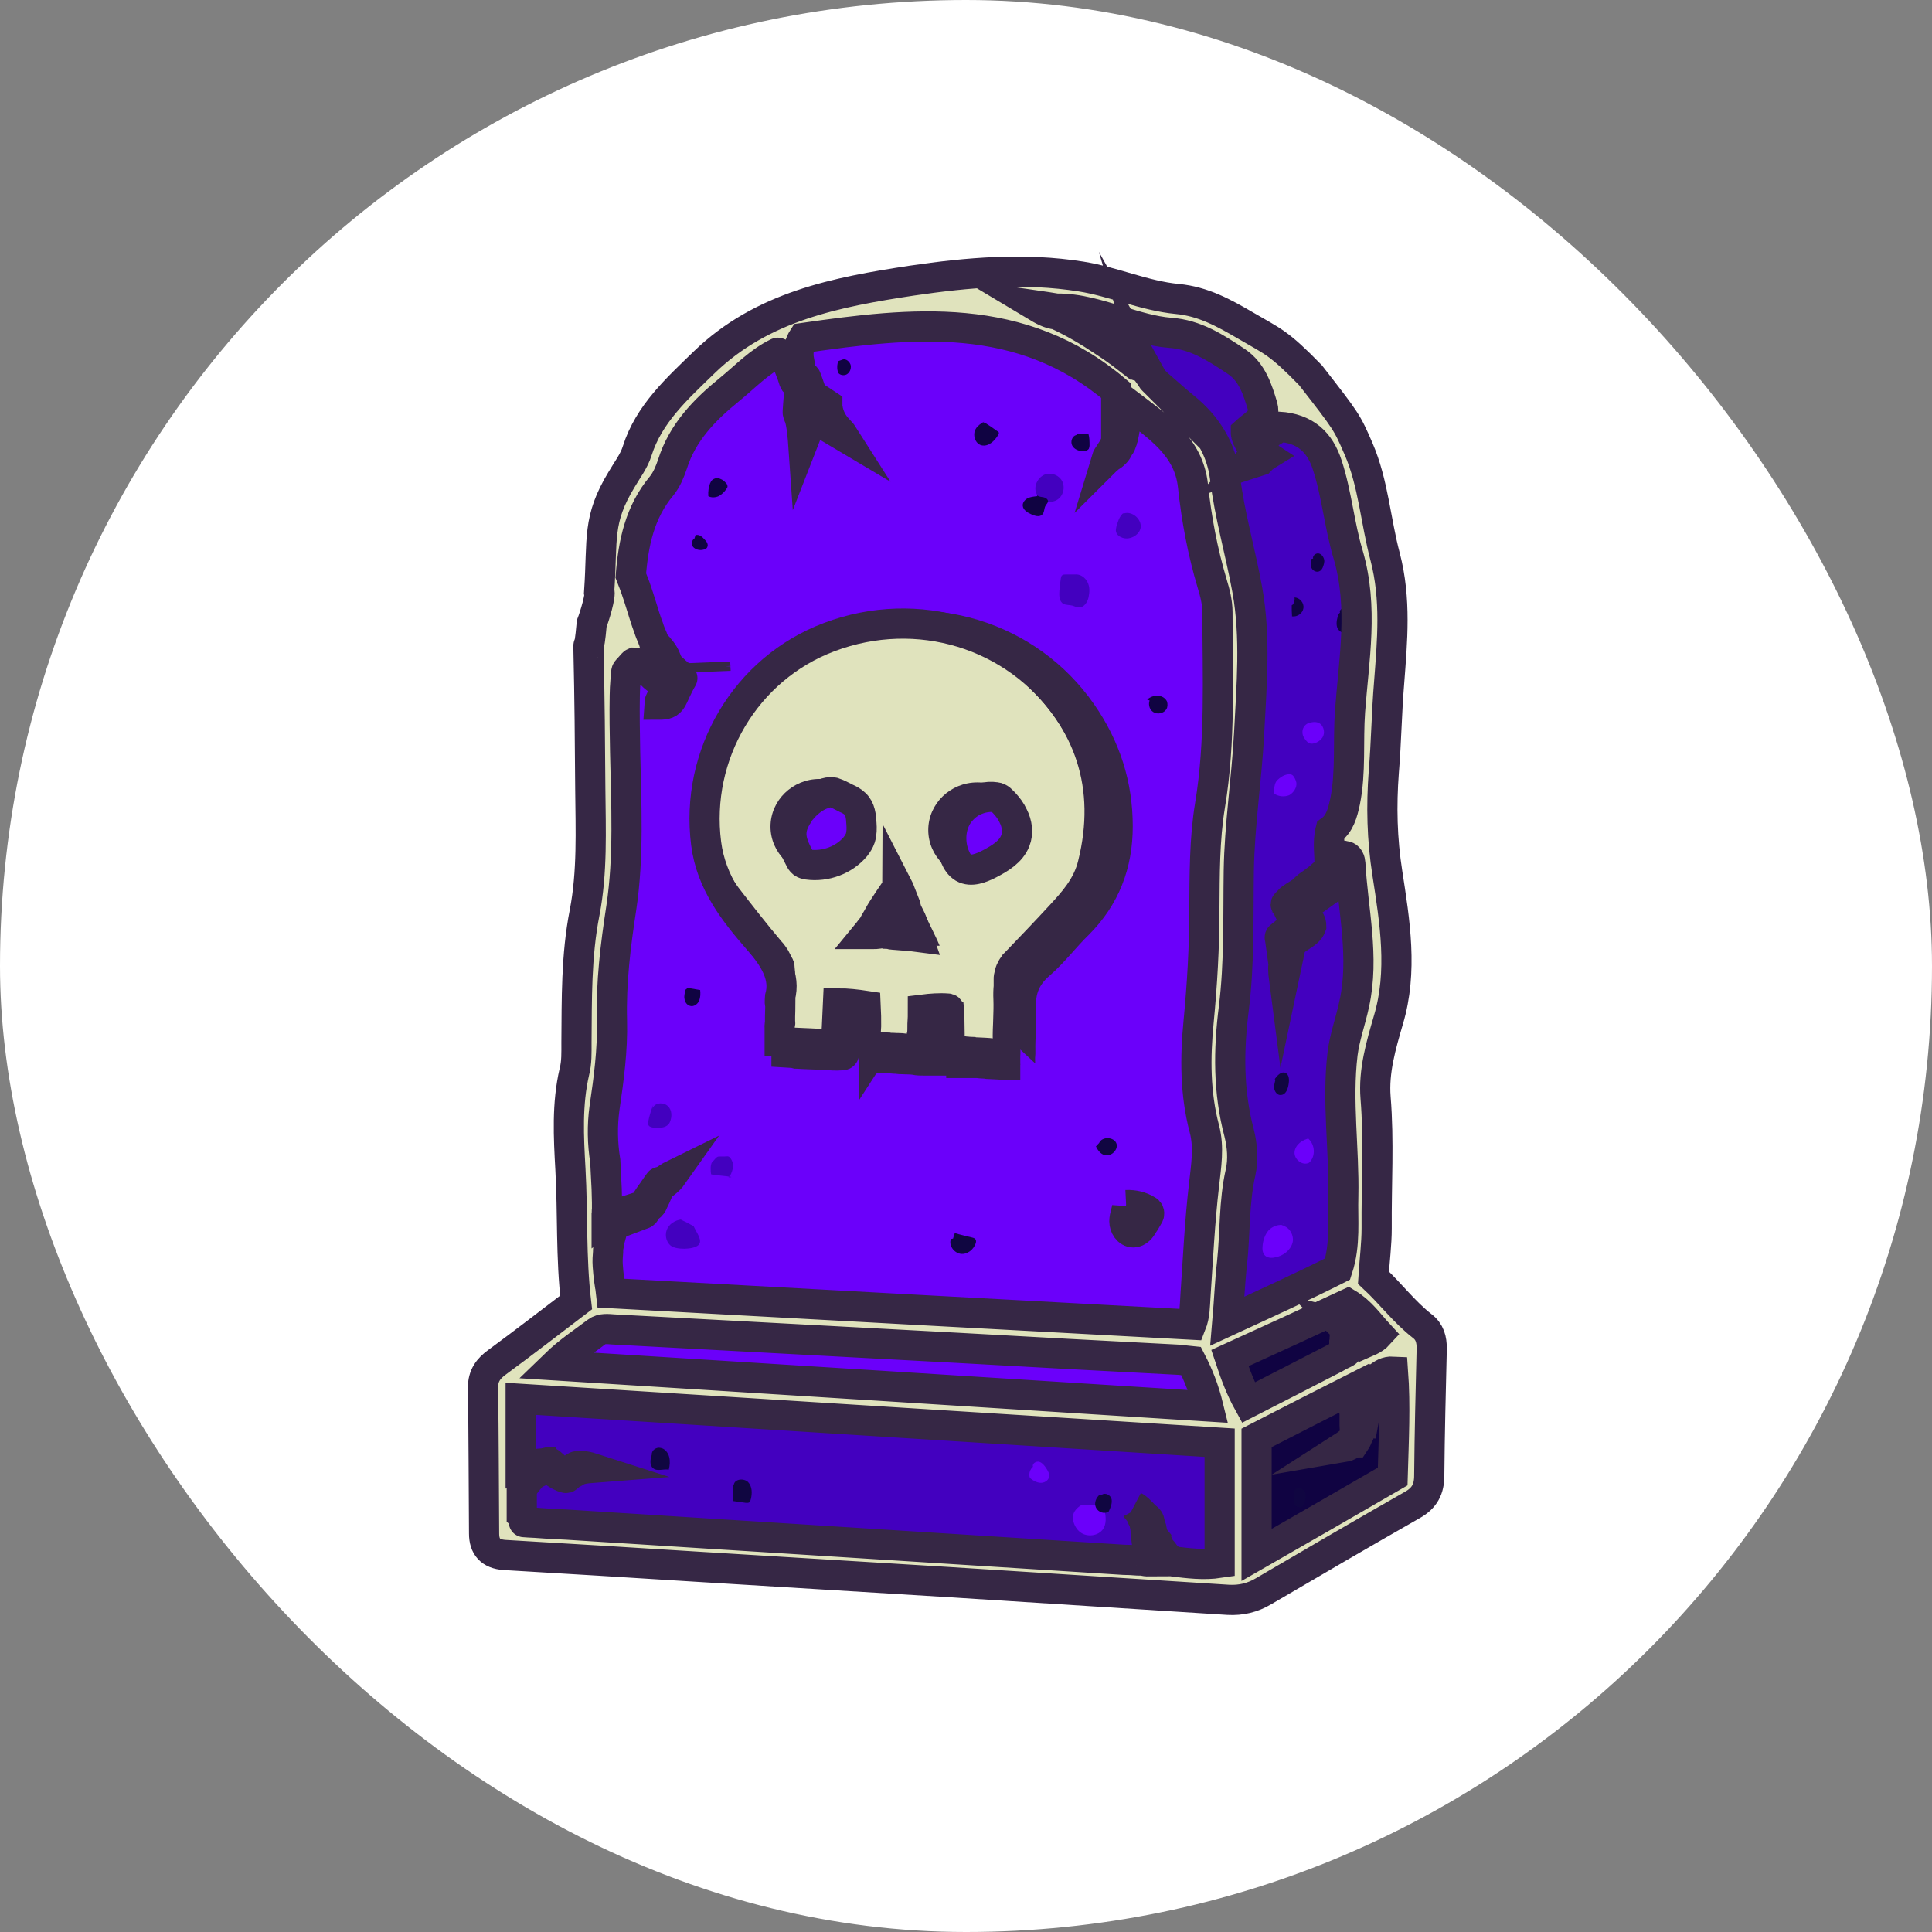 <svg width="32" height="32" viewBox="0 0 32 32" fill="none" xmlns="http://www.w3.org/2000/svg">
<rect x="0" y="0" width="32" height="32" fill="#808080" stroke="none"/>
<rect width="32" height="32" rx="16" fill="white"/>
<path d="M9.806 20.235C9.888 19.034 9.865 17.799 10.012 16.569C10.094 15.9 10.241 15.236 10.3 14.567C10.377 13.652 10.283 12.736 10.259 11.816C10.253 11.547 10.224 11.278 10.294 11.009C10.33 10.872 10.383 10.729 10.53 10.7C10.783 10.643 10.712 10.506 10.659 10.357C10.6 10.191 10.547 10.025 10.483 9.865C10.13 9.024 10.43 8.269 10.859 7.56C11.224 6.954 11.701 6.41 12.201 5.901C12.76 5.329 13.455 5.043 14.273 5.032C14.426 5.032 14.579 5.026 14.738 5.015C14.815 5.009 14.891 5.009 14.973 5.003C15.044 4.997 15.12 5.003 15.191 4.992C15.215 4.986 15.238 4.98 15.262 4.975C15.303 4.975 15.344 4.986 15.38 4.986C15.468 4.997 15.55 5.009 15.639 5.026C15.809 5.055 15.98 5.083 16.151 5.118C16.492 5.181 16.827 5.261 17.163 5.346C17.345 5.392 17.528 5.444 17.698 5.529C18.01 5.695 18.234 5.976 18.534 6.159C18.74 6.284 18.97 6.359 19.158 6.508C19.37 6.673 19.505 6.908 19.635 7.142C19.776 7.394 19.917 7.646 20.011 7.92C20.035 7.989 20.058 8.063 20.076 8.132C20.147 8.424 20.182 8.721 20.217 9.019C20.253 9.31 20.294 9.608 20.394 9.888C20.417 9.957 20.447 10.025 20.476 10.094C20.488 10.123 20.506 10.151 20.512 10.18C20.512 10.22 20.506 10.26 20.506 10.3C20.5 11.164 20.423 12.021 20.406 12.885C20.376 14.281 20.276 15.677 20.117 17.066C20.088 17.312 20.123 17.553 20.182 17.787C20.353 18.485 20.406 19.183 20.3 19.903C20.211 20.51 20.211 21.133 20.17 21.751C20.153 22.026 20 22.14 19.723 22.146C19.399 22.151 19.105 22.02 18.781 22.014C18.328 22.003 17.893 22.106 17.451 22.151C16.71 22.22 15.992 22.088 15.262 22.003C15.132 21.991 15.009 21.934 14.879 21.94C14.744 21.94 14.614 21.945 14.479 21.94C14.414 21.934 14.35 21.934 14.285 21.917C14.244 21.905 14.214 21.888 14.173 21.883C13.996 21.865 13.82 21.865 13.643 21.854C13.467 21.848 13.29 21.837 13.114 21.831C12.76 21.814 12.401 21.802 12.048 21.791C11.695 21.779 11.336 21.768 10.983 21.757C10.895 21.757 10.806 21.751 10.718 21.751C10.636 21.751 10.542 21.734 10.459 21.745C10.436 21.751 10.412 21.762 10.394 21.768C10.312 21.791 10.212 21.779 10.13 21.762C9.871 21.694 9.806 21.425 9.8 21.196C9.794 21.042 9.812 20.887 9.818 20.733C9.806 20.578 9.806 20.424 9.806 20.235Z" fill="#6B00FA" stroke="#362745" stroke-width="0.5" stroke-miterlimit="10"/>
<path d="M20.666 25.035C20.619 25.332 20.66 25.67 20.572 25.99C20.537 26.116 20.507 26.236 20.366 26.288C20.23 26.333 20.136 26.276 20.072 26.162C20.024 26.082 19.942 26.087 19.86 26.082C19.195 26.042 18.53 26.002 17.87 25.967C15.599 25.853 13.333 25.738 11.061 25.624C10.425 25.596 9.79 25.578 9.154 25.544C8.983 25.532 8.642 25.544 8.601 25.321C8.589 25.252 8.548 25.195 8.53 25.126C8.489 24.983 8.483 24.829 8.483 24.68C8.471 24.337 8.465 23.988 8.454 23.645C8.454 23.588 8.454 23.531 8.448 23.473C8.448 23.433 8.436 23.41 8.418 23.382C8.377 23.296 8.412 23.199 8.471 23.13C8.548 23.039 8.654 22.999 8.765 23.044C9.13 23.176 9.513 23.147 9.884 23.17C11.626 23.267 13.374 23.342 15.122 23.422C16.711 23.496 18.294 23.576 19.883 23.656C20.43 23.685 20.642 23.902 20.642 24.44C20.642 24.629 20.654 24.817 20.666 25.035Z" fill="#4300BF" stroke="#362745" stroke-width="0.5" stroke-miterlimit="10"/>
<path d="M15.598 21.974C15.063 21.956 14.521 21.934 13.992 21.859C13.65 21.808 13.321 21.733 12.979 21.688C12.614 21.642 12.238 21.636 11.873 21.631C11.314 21.619 10.743 21.613 10.201 21.745C9.66 21.876 9.13 22.168 8.842 22.637C9.354 23.003 10.025 23.049 10.66 23.083C11.049 23.106 11.437 23.123 11.826 23.146C14.692 23.301 17.558 23.455 20.424 23.461C20.336 23.198 20.248 22.929 20.154 22.666C20.071 22.431 19.954 22.157 19.671 22.099C19.577 22.082 19.483 22.099 19.389 22.105C19.224 22.105 19.053 22.094 18.888 22.088C18.188 22.065 17.482 22.037 16.781 22.014C16.387 22.002 15.993 21.985 15.598 21.974Z" fill="#6B00FA" stroke="#362745" stroke-width="0.5" stroke-miterlimit="10"/>
<path d="M22.114 21.494C22.203 21.448 22.302 21.402 22.355 21.322C22.408 21.242 22.414 21.145 22.42 21.053C22.444 20.676 22.467 20.304 22.491 19.926C22.52 19.503 22.544 19.08 22.538 18.657C22.532 18.256 22.491 17.856 22.514 17.461C22.538 17.095 22.614 16.735 22.656 16.369C22.803 15.076 22.491 13.772 22.55 12.473C22.573 11.993 22.65 11.512 22.679 11.026C22.767 9.716 22.532 8.384 22.002 7.177C21.955 7.074 21.908 6.971 21.82 6.902C21.702 6.811 21.543 6.799 21.414 6.725C21.231 6.616 21.161 6.399 21.061 6.21C20.814 5.741 20.343 5.421 19.831 5.243C19.319 5.066 18.777 5.015 18.241 4.963C17.865 4.929 17.488 4.895 17.111 4.854C16.929 4.837 16.664 4.894 16.694 5.072C17.235 5.466 17.859 5.753 18.43 6.107C19.001 6.462 19.542 6.914 19.813 7.52C19.931 7.777 19.989 8.058 20.048 8.338C20.225 9.139 20.396 9.939 20.437 10.757C20.466 11.352 20.425 11.953 20.384 12.553C20.331 13.337 20.296 14.126 20.26 14.91C20.225 15.694 20.201 16.483 20.19 17.267C20.172 18.056 20.166 18.84 20.172 19.623C20.172 20.018 20.178 20.413 20.184 20.801C20.184 20.996 20.19 21.196 20.195 21.391C20.201 21.574 20.184 21.774 20.207 21.963C20.248 22.243 20.572 22.203 20.772 22.117C21.137 21.963 21.49 21.779 21.855 21.608C21.92 21.585 22.049 21.494 22.114 21.494Z" fill="#4300BF" stroke="#362745" stroke-width="0.5" stroke-miterlimit="10"/>
<path d="M20.577 23.393C20.601 23.433 20.63 23.479 20.677 23.479C20.707 23.479 20.736 23.462 20.76 23.45C21.03 23.273 21.254 23.032 21.548 22.901C21.748 22.809 21.966 22.775 22.172 22.706C22.466 22.609 22.731 22.443 22.996 22.283C23.09 22.226 23.196 22.14 23.179 22.032C23.173 21.991 23.149 21.957 23.126 21.929C22.979 21.734 22.802 21.568 22.602 21.431C22.561 21.402 22.52 21.38 22.472 21.374C22.413 21.368 22.355 21.397 22.302 21.419C21.872 21.625 21.448 21.831 21.024 22.043C20.813 22.146 20.601 22.255 20.389 22.358C20.212 22.443 20.065 22.506 20.183 22.712C20.318 22.941 20.459 23.164 20.577 23.393Z" fill="#100342" stroke="#362745" stroke-width="0.5" stroke-miterlimit="10"/>
<path d="M20.766 25.852C20.771 25.892 20.777 25.937 20.801 25.966C20.866 26.035 20.977 25.995 21.06 25.949C21.772 25.56 22.484 25.171 23.196 24.782C23.267 24.742 23.343 24.702 23.39 24.633C23.438 24.559 23.444 24.467 23.449 24.382C23.473 23.918 23.491 23.455 23.514 22.986C23.52 22.854 23.52 22.711 23.444 22.608C23.361 22.494 23.202 22.46 23.061 22.477C22.92 22.494 22.79 22.563 22.667 22.631C22.096 22.94 21.525 23.243 20.954 23.547C20.766 23.649 20.536 23.718 20.554 23.958C20.571 24.239 20.618 24.519 20.648 24.793C20.666 24.971 20.689 25.142 20.707 25.32C20.724 25.497 20.766 25.68 20.766 25.852Z" fill="#100342" stroke="#362745" stroke-width="0.5" stroke-miterlimit="10"/>
<path d="M17.54 7.904C17.651 7.995 17.64 8.184 17.522 8.27C17.404 8.356 17.216 8.299 17.163 8.167C17.11 8.036 17.21 7.87 17.351 7.847C17.416 7.841 17.486 7.858 17.54 7.904Z" fill="#4300BF"/>
<path d="M18.494 8.709C18.488 8.738 18.482 8.761 18.482 8.789C18.488 8.841 18.524 8.881 18.571 8.898C18.694 8.961 18.877 8.869 18.894 8.732C18.906 8.595 18.753 8.463 18.618 8.503C18.606 8.498 18.588 8.509 18.582 8.521C18.529 8.583 18.518 8.641 18.494 8.709Z" fill="#4300BF"/>
<path d="M17.912 9.515C17.824 9.515 17.736 9.515 17.653 9.515C17.63 9.515 17.606 9.515 17.588 9.532C17.577 9.544 17.577 9.561 17.571 9.578C17.559 9.647 17.553 9.71 17.547 9.778C17.541 9.858 17.541 9.961 17.612 10.001C17.659 10.024 17.712 10.018 17.759 10.03C17.8 10.041 17.836 10.064 17.877 10.059C17.959 10.059 18.012 9.973 18.03 9.893C18.047 9.807 18.053 9.721 18.012 9.641C17.971 9.561 17.889 9.504 17.8 9.515" fill="#4300BF"/>
<path d="M21.885 12.004C21.826 11.947 21.755 11.953 21.679 11.975C21.608 11.998 21.567 12.067 21.573 12.136C21.573 12.193 21.614 12.25 21.655 12.29C21.72 12.353 21.838 12.296 21.885 12.239C21.944 12.181 21.944 12.073 21.885 12.004Z" fill="#6B00FA"/>
<path d="M21.472 12.964C21.466 12.93 21.443 12.873 21.413 12.844C21.378 12.81 21.308 12.827 21.266 12.844C21.231 12.861 21.196 12.884 21.166 12.913C21.154 12.924 21.143 12.93 21.137 12.947C21.119 12.976 21.113 13.004 21.107 13.039C21.107 13.056 21.09 13.136 21.107 13.147C21.178 13.193 21.272 13.204 21.355 13.17C21.425 13.13 21.484 13.044 21.472 12.964Z" fill="#6B00FA"/>
<path d="M11.33 20.195C11.218 20.195 11.112 20.247 11.059 20.338C11.006 20.43 11.024 20.561 11.107 20.63C11.195 20.704 11.483 20.699 11.566 20.624C11.648 20.55 11.536 20.418 11.489 20.31C11.418 20.27 11.342 20.23 11.265 20.195" fill="#4300BF"/>
<path d="M10.819 18.301C10.783 18.392 10.754 18.484 10.736 18.581C10.73 18.598 10.73 18.621 10.742 18.638C10.76 18.667 10.795 18.673 10.831 18.678C10.919 18.684 11.019 18.684 11.072 18.621C11.089 18.604 11.101 18.575 11.107 18.552C11.136 18.461 11.119 18.352 11.036 18.301C10.954 18.249 10.825 18.278 10.807 18.369" fill="#4300BF"/>
<path d="M12.13 19.241C12.119 19.212 12.095 19.166 12.066 19.155C12.048 19.149 12.019 19.155 11.995 19.155C11.972 19.155 11.954 19.155 11.93 19.155C11.913 19.155 11.895 19.155 11.883 19.161C11.86 19.172 11.836 19.206 11.819 19.224C11.807 19.229 11.801 19.235 11.795 19.246C11.777 19.275 11.771 19.315 11.771 19.349C11.771 19.361 11.771 19.452 11.783 19.452C11.842 19.464 12.048 19.481 12.107 19.492C12.142 19.498 12.042 19.509 12.072 19.487C12.083 19.475 12.095 19.464 12.107 19.447C12.136 19.378 12.154 19.304 12.13 19.241Z" fill="#4300BF"/>
<path d="M17.899 25.383C18.011 25.463 18.193 25.44 18.27 25.326C18.328 25.24 18.317 25.131 18.299 25.028C18.293 25 18.287 24.971 18.27 24.954C18.252 24.937 18.223 24.931 18.193 24.931C18.111 24.919 18.04 24.925 17.958 24.925C17.946 24.925 17.934 24.925 17.922 24.925C17.893 24.937 17.863 24.96 17.84 24.983C17.781 25.04 17.758 25.108 17.775 25.188C17.793 25.263 17.834 25.337 17.899 25.383Z" fill="#6B00FA"/>
<path d="M17.152 24.268C17.07 24.302 17.029 24.399 17.058 24.48C17.105 24.52 17.164 24.554 17.229 24.56C17.294 24.565 17.364 24.525 17.376 24.462C17.388 24.411 17.358 24.365 17.329 24.319C17.3 24.274 17.264 24.228 17.211 24.211C17.158 24.199 17.088 24.245 17.111 24.297" fill="#6B00FA"/>
<path d="M21.277 20.298C21.183 20.27 21.077 20.31 21.012 20.378C20.948 20.453 20.918 20.55 20.912 20.642C20.906 20.693 20.912 20.744 20.942 20.785C20.983 20.836 21.059 20.842 21.124 20.825C21.254 20.802 21.371 20.71 21.407 20.59C21.442 20.47 21.36 20.315 21.23 20.298C21.324 20.287 21.212 20.235 21.277 20.298Z" fill="#6B00FA"/>
<path d="M21.695 18.852C21.572 18.874 21.454 18.96 21.442 19.08C21.43 19.201 21.572 19.315 21.683 19.258C21.795 19.155 21.783 18.954 21.666 18.857" fill="#6B00FA"/>
<path d="M17.828 7.205C17.757 7.222 17.728 7.313 17.757 7.376C17.787 7.439 17.863 7.473 17.94 7.473C17.975 7.473 18.016 7.462 18.034 7.433C18.04 7.416 18.046 7.399 18.046 7.382C18.046 7.319 18.046 7.25 18.028 7.187C17.963 7.182 17.899 7.182 17.834 7.193" fill="#100342"/>
<path d="M17.181 8.218C17.128 8.224 17.07 8.229 17.022 8.252C16.975 8.275 16.934 8.327 16.94 8.378C16.946 8.447 17.022 8.493 17.087 8.521C17.14 8.544 17.211 8.567 17.258 8.527C17.305 8.487 17.287 8.418 17.323 8.367C17.334 8.35 17.352 8.332 17.358 8.31C17.364 8.27 17.317 8.241 17.276 8.235C17.234 8.229 17.187 8.224 17.17 8.189" fill="#100342"/>
<path d="M16.303 6.982C16.25 7.011 16.192 7.051 16.162 7.103C16.103 7.2 16.15 7.354 16.262 7.377C16.374 7.4 16.474 7.303 16.533 7.205C16.539 7.194 16.545 7.183 16.545 7.171C16.545 7.16 16.533 7.148 16.521 7.143C16.456 7.097 16.392 7.051 16.327 7.011C16.309 7 16.28 6.988 16.268 7.011" fill="#100342"/>
<path d="M11.767 7.989C11.738 8.058 11.726 8.138 11.732 8.218C11.785 8.247 11.85 8.241 11.903 8.218C11.956 8.189 11.997 8.149 12.032 8.098C12.038 8.086 12.05 8.075 12.05 8.058C12.05 8.035 12.038 8.012 12.02 7.995C11.985 7.955 11.938 7.926 11.885 7.92C11.832 7.915 11.773 7.955 11.767 8.001" fill="#100342"/>
<path d="M11.502 8.92C11.455 8.943 11.45 9.018 11.479 9.058C11.514 9.098 11.573 9.115 11.626 9.109C11.661 9.103 11.703 9.092 11.714 9.063C11.738 9.018 11.703 8.966 11.667 8.932C11.632 8.892 11.579 8.846 11.52 8.863" fill="#100342"/>
<path d="M13.886 5.981C13.862 6.038 13.862 6.107 13.88 6.17C13.909 6.216 13.98 6.227 14.027 6.199C14.074 6.17 14.098 6.113 14.092 6.056C14.08 5.993 14.009 5.93 13.95 5.958" fill="#100342"/>
<path d="M19.053 11.576C19.012 11.644 19.029 11.747 19.1 11.793C19.171 11.839 19.277 11.816 19.318 11.747C19.341 11.713 19.341 11.661 19.33 11.621C19.306 11.564 19.241 11.524 19.177 11.524C19.112 11.518 19.047 11.547 19 11.587C19.024 11.593 19.041 11.604 19.065 11.61" fill="#100342"/>
<path d="M18.67 19.977C18.664 20.063 18.623 20.143 18.623 20.229C18.623 20.314 18.682 20.412 18.77 20.412C18.847 20.412 18.9 20.343 18.935 20.28C18.964 20.24 18.988 20.194 19.012 20.154C19.029 20.131 19.041 20.103 19.029 20.074C19.023 20.063 19.012 20.051 19 20.046C18.9 19.983 18.776 19.954 18.652 19.96" fill="#100342"/>
<path d="M18.67 19.977C18.664 20.063 18.623 20.143 18.623 20.229C18.623 20.314 18.682 20.412 18.77 20.412C18.847 20.412 18.9 20.343 18.935 20.28C18.964 20.24 18.988 20.194 19.012 20.154C19.029 20.131 19.041 20.103 19.029 20.074C19.023 20.063 19.012 20.051 19 20.046C18.9 19.983 18.776 19.954 18.652 19.96" stroke="#362745" stroke-width="0.5" stroke-miterlimit="10"/>
<path d="M18.152 18.988C18.182 19.051 18.229 19.114 18.294 19.131C18.405 19.166 18.535 19.034 18.488 18.931C18.441 18.828 18.252 18.822 18.205 18.931" fill="#100641"/>
<path d="M15.751 20.521C15.709 20.624 15.798 20.75 15.909 20.767C16.021 20.784 16.133 20.693 16.163 20.584C16.168 20.567 16.168 20.544 16.157 20.527C16.145 20.51 16.127 20.504 16.104 20.498C16.009 20.475 15.909 20.452 15.815 20.424C15.803 20.452 15.792 20.487 15.786 20.515" fill="#100641"/>
<path d="M11.355 16.392C11.344 16.443 11.326 16.495 11.338 16.546C11.344 16.598 11.379 16.649 11.432 16.661C11.491 16.678 11.556 16.632 11.579 16.575C11.603 16.518 11.603 16.455 11.597 16.398C11.526 16.386 11.456 16.375 11.391 16.363" fill="#100342"/>
<path d="M10.795 24.096C10.771 24.17 10.754 24.268 10.818 24.319C10.889 24.376 10.989 24.325 11.077 24.342C11.095 24.273 11.101 24.199 11.083 24.13C11.066 24.062 11.013 23.993 10.942 23.982C10.871 23.964 10.789 24.022 10.795 24.096C10.807 24.096 10.83 24.096 10.848 24.096H10.795Z" fill="#100641"/>
<path d="M12.137 24.593C12.137 24.685 12.137 24.77 12.143 24.862C12.207 24.873 12.278 24.879 12.349 24.891C12.366 24.891 12.39 24.896 12.408 24.885C12.425 24.873 12.431 24.851 12.437 24.828C12.46 24.73 12.46 24.622 12.39 24.547C12.319 24.479 12.166 24.496 12.154 24.593" fill="#100641"/>
<path d="M18.217 24.754C18.153 24.805 18.117 24.897 18.153 24.971C18.188 25.046 18.294 25.086 18.364 25.034C18.394 24.971 18.423 24.903 18.412 24.834C18.4 24.765 18.306 24.714 18.247 24.76" fill="#100641"/>
<path d="M21.443 24.765C21.431 24.811 21.425 24.862 21.443 24.908C21.46 24.954 21.525 24.982 21.566 24.954C21.584 24.942 21.59 24.925 21.596 24.908C21.619 24.857 21.631 24.805 21.625 24.754C21.619 24.702 21.578 24.651 21.525 24.645C21.472 24.639 21.413 24.691 21.431 24.736" fill="#100641"/>
<path d="M21.125 17.884C21.113 17.936 21.096 17.987 21.107 18.039C21.119 18.09 21.16 18.142 21.213 18.136C21.296 18.136 21.331 18.039 21.343 17.959C21.355 17.89 21.355 17.799 21.29 17.77C21.219 17.741 21.154 17.816 21.113 17.873" fill="#100641"/>
<path d="M21.719 9.258C21.707 9.309 21.702 9.367 21.725 9.412C21.749 9.458 21.814 9.487 21.86 9.458C21.884 9.447 21.896 9.424 21.908 9.401C21.925 9.355 21.943 9.309 21.931 9.264C21.919 9.218 21.884 9.172 21.837 9.166C21.79 9.161 21.737 9.207 21.749 9.252" fill="#100342"/>
<path d="M21.395 10.026C21.395 10.089 21.395 10.146 21.4 10.209C21.489 10.221 21.577 10.158 21.589 10.072C21.601 9.986 21.53 9.9 21.442 9.895C21.448 9.935 21.436 9.975 21.418 10.009" fill="#100342"/>
<path d="M22.172 10.169C22.148 10.232 22.131 10.3 22.142 10.369C22.154 10.438 22.225 10.495 22.29 10.483C22.378 10.466 22.395 10.346 22.39 10.255C22.384 10.192 22.378 10.117 22.325 10.083C22.272 10.049 22.172 10.089 22.195 10.146" fill="#100342"/>
<path d="M13.056 16.678C13.156 16.335 12.968 16.026 12.697 15.717C12.279 15.242 11.897 14.745 11.809 14.081C11.614 12.583 12.474 11.118 13.892 10.586C15.381 10.026 17.029 10.529 17.918 11.81C18.312 12.377 18.512 13 18.512 13.687C18.512 14.316 18.306 14.859 17.853 15.311C17.635 15.523 17.453 15.769 17.223 15.969C16.982 16.175 16.894 16.409 16.911 16.707C16.923 16.941 16.894 17.176 16.899 17.41C16.899 17.427 16.899 17.445 16.899 17.456C16.899 17.479 16.894 17.496 16.894 17.513C16.894 17.525 16.894 17.633 16.899 17.633C16.858 17.633 16.817 17.633 16.782 17.639C16.735 17.639 16.688 17.645 16.64 17.639C16.552 17.628 16.47 17.628 16.381 17.622C16.364 17.622 16.346 17.622 16.323 17.616C16.287 17.616 16.258 17.61 16.223 17.61C16.211 17.61 16.199 17.605 16.181 17.605C16.164 17.605 16.146 17.605 16.128 17.605C16.064 17.605 15.993 17.605 15.922 17.605C15.922 17.57 15.917 17.536 15.917 17.502C15.911 17.433 15.911 17.364 15.911 17.296C15.911 17.164 15.905 17.033 15.905 16.901C15.905 16.895 15.905 16.89 15.899 16.884C15.893 16.878 15.887 16.878 15.881 16.878C15.74 16.867 15.599 16.878 15.457 16.895C15.457 16.976 15.457 17.055 15.452 17.141C15.452 17.164 15.452 17.187 15.452 17.21C15.452 17.244 15.452 17.273 15.446 17.307C15.446 17.319 15.44 17.324 15.44 17.33C15.434 17.341 15.434 17.359 15.434 17.37C15.428 17.433 15.428 17.502 15.44 17.565C15.399 17.565 15.357 17.565 15.31 17.565C15.257 17.565 15.199 17.565 15.146 17.553C15.081 17.542 15.01 17.547 14.945 17.542C14.922 17.542 14.893 17.542 14.869 17.536C14.804 17.536 14.739 17.525 14.675 17.525C14.639 17.525 14.61 17.525 14.575 17.525C14.569 17.525 14.48 17.53 14.475 17.536C14.475 17.479 14.48 17.416 14.48 17.359C14.48 17.33 14.48 17.302 14.486 17.267C14.486 17.239 14.492 17.21 14.492 17.181C14.492 17.067 14.492 16.953 14.486 16.832C14.333 16.804 14.175 16.792 14.015 16.792C14.01 16.924 14.004 17.055 13.992 17.187C13.986 17.25 13.986 17.319 13.98 17.387C13.98 17.404 13.98 17.422 13.98 17.439C13.98 17.45 13.98 17.462 13.974 17.467C13.969 17.479 13.939 17.479 13.927 17.479C13.845 17.485 13.757 17.479 13.674 17.473C13.639 17.473 13.598 17.467 13.562 17.467C13.468 17.462 13.374 17.462 13.28 17.456C13.25 17.456 13.215 17.45 13.186 17.45C13.168 17.445 13.15 17.439 13.127 17.439C13.121 17.439 13.027 17.433 13.027 17.433C13.027 17.427 13.027 17.422 13.027 17.416C13.027 17.353 13.027 17.284 13.027 17.216C13.027 17.187 13.021 17.159 13.033 17.13C13.039 17.119 13.033 17.107 13.033 17.096C13.033 17.067 13.033 17.038 13.033 17.01C13.033 16.935 13.039 16.867 13.039 16.792C13.05 16.792 13.05 16.77 13.056 16.678ZM14.963 15.626C15.016 15.631 15.069 15.631 15.122 15.637C15.204 15.643 15.293 15.649 15.375 15.66C15.346 15.574 15.316 15.488 15.281 15.408C15.269 15.374 15.252 15.345 15.24 15.317C15.228 15.288 15.21 15.265 15.199 15.237C15.193 15.231 15.193 15.22 15.193 15.214C15.187 15.185 15.175 15.162 15.169 15.134C15.14 15.065 15.116 14.991 15.087 14.916C15.075 14.882 15.063 14.853 15.046 14.819C15.046 14.825 15.034 14.842 15.034 14.842C15.028 14.853 15.016 14.865 15.01 14.876C14.934 14.979 14.863 15.082 14.798 15.191C14.763 15.242 14.734 15.3 14.698 15.357C14.681 15.385 14.669 15.414 14.651 15.437C14.645 15.448 14.639 15.46 14.634 15.471C14.628 15.494 14.604 15.517 14.586 15.54C14.563 15.568 14.539 15.597 14.522 15.631C14.522 15.631 14.539 15.631 14.545 15.631C14.551 15.631 14.563 15.631 14.569 15.631C14.586 15.631 14.604 15.631 14.622 15.631C14.657 15.631 14.687 15.631 14.722 15.626C14.734 15.626 14.751 15.62 14.763 15.62C14.781 15.62 14.798 15.62 14.816 15.626C14.851 15.626 14.881 15.631 14.916 15.631C14.934 15.62 14.951 15.62 14.963 15.626Z" fill="#362745" stroke="#362745" stroke-width="0.5" stroke-miterlimit="10"/>
<path d="M12.92 16.517C13.014 16.179 12.832 15.876 12.567 15.573C12.155 15.104 11.778 14.617 11.696 13.971C11.508 12.501 12.349 11.071 13.738 10.551C15.198 10.002 16.811 10.493 17.688 11.752C18.07 12.307 18.27 12.919 18.276 13.588C18.276 14.206 18.076 14.738 17.629 15.178C17.417 15.39 17.24 15.63 17.011 15.819C16.775 16.019 16.687 16.248 16.705 16.545C16.716 16.774 16.687 17.003 16.693 17.232C16.693 17.249 16.693 17.26 16.693 17.277C16.693 17.294 16.687 17.317 16.687 17.334C16.687 17.346 16.687 17.449 16.693 17.449C16.652 17.449 16.616 17.449 16.575 17.449C16.528 17.449 16.481 17.454 16.434 17.449C16.352 17.437 16.263 17.437 16.181 17.432C16.163 17.432 16.146 17.432 16.128 17.426C16.093 17.426 16.063 17.42 16.028 17.42C16.016 17.42 16.004 17.415 15.993 17.415C15.975 17.415 15.957 17.415 15.94 17.415C15.875 17.415 15.804 17.415 15.739 17.415C15.739 17.38 15.734 17.352 15.734 17.317C15.728 17.249 15.728 17.186 15.728 17.117C15.728 16.985 15.722 16.86 15.722 16.728C15.722 16.722 15.722 16.717 15.716 16.711C15.71 16.705 15.704 16.705 15.698 16.705C15.563 16.694 15.422 16.705 15.286 16.722C15.286 16.802 15.286 16.883 15.28 16.963C15.28 16.985 15.28 17.008 15.28 17.031C15.28 17.06 15.28 17.094 15.274 17.128C15.274 17.14 15.269 17.146 15.269 17.151C15.263 17.163 15.263 17.18 15.263 17.191C15.257 17.254 15.257 17.317 15.269 17.38C15.227 17.38 15.186 17.38 15.145 17.38C15.092 17.38 15.039 17.38 14.986 17.369C14.921 17.357 14.857 17.363 14.786 17.357C14.762 17.357 14.733 17.357 14.71 17.352C14.645 17.352 14.586 17.34 14.521 17.34C14.486 17.34 14.457 17.34 14.421 17.34C14.415 17.34 14.327 17.346 14.327 17.352C14.327 17.294 14.333 17.237 14.333 17.174C14.333 17.146 14.333 17.117 14.339 17.088C14.339 17.06 14.345 17.031 14.345 17.003C14.345 16.888 14.345 16.774 14.339 16.66C14.186 16.637 14.033 16.619 13.88 16.619C13.874 16.751 13.868 16.877 13.862 17.008C13.856 17.071 13.856 17.14 13.85 17.203C13.85 17.22 13.85 17.237 13.85 17.254C13.85 17.266 13.85 17.277 13.844 17.283C13.838 17.294 13.809 17.294 13.797 17.294C13.715 17.3 13.633 17.294 13.55 17.289C13.515 17.289 13.474 17.283 13.438 17.283C13.344 17.277 13.25 17.277 13.162 17.271C13.132 17.271 13.103 17.266 13.067 17.266C13.05 17.266 13.032 17.254 13.009 17.254C13.003 17.254 12.914 17.249 12.914 17.249C12.914 17.243 12.914 17.237 12.914 17.232C12.914 17.169 12.914 17.1 12.914 17.037C12.914 17.008 12.909 16.98 12.92 16.957C12.926 16.945 12.92 16.934 12.92 16.923C12.92 16.894 12.92 16.865 12.92 16.837C12.92 16.768 12.926 16.694 12.926 16.625C12.914 16.625 12.914 16.608 12.92 16.517ZM14.792 15.481C14.845 15.487 14.898 15.487 14.945 15.493C15.027 15.498 15.11 15.504 15.192 15.515C15.163 15.435 15.139 15.35 15.104 15.264C15.092 15.229 15.074 15.201 15.063 15.172C15.051 15.144 15.033 15.121 15.021 15.092C15.016 15.086 15.016 15.075 15.016 15.069C15.01 15.041 14.998 15.018 14.992 14.989C14.963 14.921 14.939 14.846 14.91 14.778C14.898 14.743 14.886 14.715 14.868 14.68C14.868 14.686 14.857 14.698 14.857 14.703C14.851 14.715 14.839 14.726 14.833 14.738C14.762 14.841 14.692 14.944 14.627 15.046C14.592 15.098 14.562 15.155 14.533 15.207C14.515 15.235 14.504 15.258 14.486 15.287C14.48 15.298 14.474 15.31 14.468 15.321C14.462 15.344 14.439 15.367 14.421 15.384C14.398 15.413 14.38 15.441 14.356 15.47C14.356 15.47 14.374 15.47 14.38 15.47C14.386 15.47 14.398 15.47 14.403 15.47C14.421 15.47 14.439 15.47 14.457 15.47C14.492 15.47 14.521 15.47 14.556 15.464C14.568 15.464 14.586 15.458 14.598 15.458C14.615 15.458 14.633 15.458 14.651 15.464C14.686 15.464 14.715 15.47 14.751 15.47C14.762 15.481 14.78 15.481 14.792 15.481Z" fill="#E0E3BD" stroke="#362745" stroke-width="0.5" stroke-miterlimit="10"/>
<path d="M17.07 10.883C15.993 10.048 14.775 9.911 13.516 10.46C11.497 11.34 10.955 13.949 12.168 15.247C12.338 15.43 12.468 15.642 12.645 15.825C12.803 15.991 12.857 16.168 12.845 16.391C12.827 16.7 12.798 17.015 12.845 17.352L13.881 17.398L13.898 16.683L14.298 16.694V16.7C14.298 16.706 14.298 16.711 14.298 16.717C14.298 16.723 14.298 16.734 14.298 16.74C14.298 16.751 14.298 16.763 14.298 16.769C14.298 16.78 14.298 16.791 14.298 16.803C14.298 16.814 14.298 16.831 14.298 16.843C14.298 16.86 14.298 16.872 14.298 16.889C14.298 16.906 14.298 16.923 14.298 16.94C14.298 16.957 14.298 16.974 14.298 16.992C14.298 17.009 14.298 17.026 14.298 17.043C14.298 17.06 14.298 17.078 14.298 17.095C14.298 17.112 14.298 17.129 14.298 17.146C14.298 17.163 14.298 17.175 14.298 17.192C14.298 17.203 14.298 17.221 14.298 17.238C14.298 17.249 14.298 17.266 14.298 17.278C14.298 17.289 14.298 17.301 14.298 17.312C14.298 17.318 14.298 17.329 14.298 17.34C14.298 17.346 14.298 17.352 14.298 17.358C14.298 17.375 14.293 17.392 14.293 17.415C14.298 17.415 14.298 17.415 14.304 17.415H14.31H14.316C14.322 17.415 14.334 17.415 14.34 17.415C14.357 17.415 14.375 17.415 14.393 17.415C14.463 17.415 14.528 17.421 14.599 17.421C14.681 17.426 14.769 17.426 14.857 17.432C14.934 17.438 15.016 17.438 15.093 17.444C15.14 17.444 15.187 17.449 15.24 17.449C15.246 17.449 15.252 17.449 15.258 17.449C15.27 17.449 15.275 17.449 15.287 17.444C15.287 17.426 15.293 17.404 15.293 17.386V17.381C15.293 17.375 15.293 17.363 15.299 17.358C15.299 17.341 15.305 17.323 15.305 17.312C15.305 17.301 15.305 17.289 15.305 17.278C15.305 17.266 15.305 17.255 15.305 17.249C15.305 17.238 15.305 17.232 15.305 17.221C15.305 17.209 15.305 17.198 15.305 17.186C15.305 17.175 15.305 17.158 15.305 17.14C15.305 17.123 15.305 17.106 15.305 17.095C15.305 17.078 15.305 17.06 15.305 17.043C15.305 17.026 15.305 17.009 15.305 16.992C15.305 16.974 15.305 16.957 15.305 16.94C15.305 16.923 15.305 16.906 15.305 16.889C15.305 16.877 15.305 16.86 15.305 16.843C15.305 16.831 15.305 16.82 15.305 16.809C15.305 16.797 15.305 16.791 15.305 16.78C15.305 16.774 15.305 16.769 15.305 16.763V16.757L15.705 16.769L15.687 17.478C15.752 17.478 16.776 17.524 16.776 17.524C16.776 17.318 16.776 17.112 16.776 16.9C16.776 16.803 16.776 16.706 16.776 16.608C16.776 16.58 16.776 16.551 16.77 16.528C16.77 16.46 16.77 16.391 16.782 16.328C16.794 16.259 16.817 16.185 16.864 16.128C16.876 16.116 16.888 16.099 16.9 16.088C16.917 16.071 16.929 16.059 16.947 16.042C16.976 16.014 17.006 15.979 17.035 15.951C17.094 15.888 17.153 15.831 17.212 15.768C17.271 15.705 17.324 15.648 17.382 15.585C17.441 15.522 17.494 15.464 17.547 15.402C17.6 15.339 17.659 15.281 17.712 15.219C17.765 15.156 17.818 15.098 17.871 15.035C17.9 15.007 17.924 14.973 17.953 14.944C18.153 14.704 18.295 14.435 18.342 14.126C18.554 12.805 18.136 11.707 17.07 10.883ZM13.733 16.494C13.722 16.494 13.71 16.494 13.692 16.494C13.686 16.494 13.68 16.494 13.675 16.494C13.675 16.523 13.675 16.551 13.675 16.58C13.675 16.637 13.669 16.7 13.669 16.757C13.663 16.877 13.657 17.003 13.657 17.123L13.133 17.1C13.133 17.049 13.139 16.997 13.139 16.946C13.145 16.831 13.151 16.717 13.151 16.597C13.157 16.477 13.162 16.351 13.162 16.231C13.162 16.185 13.168 16.139 13.168 16.094C13.168 16.071 13.162 16.048 13.162 16.031C13.162 16.008 13.157 15.985 13.157 15.962C13.157 15.951 13.151 15.945 13.151 15.934C13.145 15.928 13.145 15.916 13.139 15.911C13.133 15.893 13.127 15.876 13.115 15.859C13.098 15.825 13.08 15.79 13.062 15.756C13.045 15.722 13.021 15.693 12.998 15.659C12.986 15.642 12.968 15.619 12.951 15.602C12.703 15.31 12.468 15.007 12.233 14.704C11.897 14.258 11.838 13.737 11.903 13.211C12.05 12.027 12.686 11.169 13.822 10.728C14.946 10.294 16.011 10.477 16.906 11.26C17.818 12.055 18.153 13.068 17.859 14.252C17.788 14.555 17.588 14.772 17.388 14.99C17.141 15.258 16.888 15.522 16.635 15.785C16.623 15.796 16.611 15.802 16.605 15.813C16.605 15.819 16.605 15.819 16.6 15.825C16.594 15.831 16.594 15.836 16.588 15.842C16.582 15.853 16.57 15.865 16.564 15.876C16.558 15.882 16.558 15.888 16.553 15.893C16.547 15.899 16.547 15.899 16.547 15.905C16.535 15.928 16.523 15.951 16.511 15.973C16.488 16.025 16.476 16.082 16.464 16.139C16.458 16.168 16.458 16.197 16.458 16.225C16.458 16.237 16.458 16.254 16.458 16.265C16.458 16.271 16.458 16.277 16.458 16.288C16.458 16.3 16.458 16.311 16.458 16.322C16.458 16.34 16.458 16.363 16.458 16.38C16.458 16.414 16.458 16.443 16.458 16.477C16.458 16.54 16.458 16.608 16.458 16.671C16.458 16.734 16.458 16.803 16.458 16.866C16.458 16.929 16.458 16.997 16.458 17.06C16.458 17.095 16.458 17.123 16.458 17.158C16.458 17.175 16.458 17.192 16.458 17.209C16.458 17.215 16.458 17.221 16.458 17.226V17.232C16.453 17.238 16.447 17.232 16.447 17.232C16.441 17.232 16.429 17.232 16.423 17.232C16.394 17.232 16.358 17.232 16.329 17.226C16.199 17.221 16.07 17.215 15.94 17.209C15.946 17.1 15.946 16.992 15.952 16.889C15.952 16.854 15.958 16.814 15.958 16.78C15.958 16.734 15.958 16.694 15.958 16.648C15.958 16.631 15.958 16.62 15.958 16.603L15.882 16.591C15.852 16.586 15.823 16.58 15.793 16.58C15.729 16.574 15.67 16.568 15.605 16.563C15.54 16.557 15.476 16.557 15.411 16.557C15.346 16.557 15.281 16.557 15.216 16.557C15.164 16.557 15.105 16.557 15.052 16.557L15.028 17.215L14.504 17.192L14.528 16.546C14.498 16.54 14.463 16.534 14.434 16.528C14.369 16.517 14.31 16.511 14.245 16.506C14.181 16.5 14.116 16.5 14.051 16.494C13.986 16.494 13.922 16.494 13.857 16.488C13.828 16.488 13.792 16.488 13.763 16.488" fill="#362745"/>
<path d="M15.04 14.584C15.034 14.578 15.034 14.567 15.028 14.561C15.016 14.544 15.01 14.521 14.998 14.504C14.992 14.492 14.987 14.481 14.981 14.469C14.975 14.458 14.969 14.452 14.963 14.441C14.94 14.406 14.922 14.366 14.898 14.332C14.887 14.315 14.881 14.298 14.869 14.275C14.869 14.269 14.863 14.263 14.863 14.263C14.863 14.258 14.857 14.252 14.857 14.252C14.851 14.252 14.851 14.252 14.851 14.258C14.851 14.263 14.845 14.263 14.845 14.269C14.845 14.275 14.839 14.281 14.839 14.286C14.834 14.298 14.828 14.309 14.822 14.315C14.798 14.349 14.775 14.389 14.757 14.424C14.733 14.458 14.71 14.498 14.692 14.532C14.663 14.578 14.639 14.624 14.61 14.675C14.598 14.692 14.592 14.71 14.581 14.721C14.569 14.738 14.557 14.755 14.551 14.773C14.539 14.79 14.527 14.807 14.516 14.83C14.504 14.847 14.492 14.87 14.48 14.887C14.469 14.91 14.457 14.927 14.445 14.95C14.433 14.973 14.422 14.99 14.41 15.013C14.398 15.036 14.386 15.059 14.374 15.076C14.363 15.098 14.351 15.121 14.339 15.139C14.327 15.161 14.316 15.179 14.304 15.201C14.292 15.224 14.28 15.242 14.269 15.264C14.257 15.287 14.245 15.304 14.233 15.327C14.222 15.345 14.21 15.367 14.198 15.384C14.186 15.402 14.174 15.419 14.168 15.436C14.157 15.453 14.151 15.47 14.139 15.488C14.133 15.505 14.121 15.516 14.116 15.533C14.11 15.545 14.098 15.556 14.092 15.573C14.086 15.585 14.08 15.596 14.074 15.608C14.069 15.613 14.063 15.625 14.063 15.63C14.057 15.636 14.057 15.642 14.051 15.648L14.045 15.653H14.051C14.086 15.653 14.116 15.653 14.151 15.659C14.157 15.659 14.163 15.659 14.174 15.659C14.18 15.659 14.192 15.659 14.198 15.659C14.204 15.659 14.204 15.659 14.21 15.659C14.216 15.659 14.222 15.659 14.227 15.659C14.233 15.659 14.239 15.659 14.251 15.659C14.257 15.659 14.269 15.659 14.274 15.659C14.286 15.659 14.298 15.659 14.304 15.659C14.316 15.659 14.327 15.659 14.339 15.659C14.351 15.659 14.363 15.659 14.374 15.659C14.386 15.659 14.404 15.659 14.416 15.659C14.428 15.659 14.445 15.659 14.457 15.659C14.475 15.659 14.486 15.659 14.504 15.659C14.522 15.659 14.533 15.659 14.551 15.659C14.569 15.659 14.586 15.659 14.598 15.659C14.616 15.659 14.633 15.659 14.651 15.659C14.669 15.659 14.686 15.659 14.704 15.659C14.722 15.659 14.739 15.659 14.757 15.659C14.775 15.659 14.792 15.659 14.81 15.659C14.828 15.659 14.845 15.659 14.863 15.659C14.881 15.659 14.898 15.659 14.916 15.659C14.934 15.659 14.951 15.659 14.969 15.659C14.987 15.659 15.004 15.659 15.022 15.659C15.04 15.659 15.057 15.659 15.069 15.659C15.087 15.659 15.098 15.659 15.116 15.659C15.134 15.659 15.146 15.659 15.163 15.659C15.175 15.659 15.193 15.659 15.204 15.659C15.216 15.659 15.234 15.659 15.246 15.659C15.257 15.659 15.269 15.659 15.281 15.659C15.293 15.659 15.305 15.659 15.316 15.659C15.328 15.659 15.334 15.659 15.346 15.659L15.557 15.665C15.563 15.665 15.563 15.665 15.563 15.665C15.552 15.63 15.534 15.602 15.522 15.568C15.487 15.488 15.046 14.595 15.04 14.584C15.04 14.589 15.04 14.589 15.04 14.584ZM14.433 15.447C14.575 15.213 14.704 15.001 14.851 14.755C14.951 15.018 15.034 15.224 15.134 15.476C14.892 15.465 14.692 15.453 14.433 15.447Z" fill="#362745"/>
<path d="M11.096 11.037C11.096 11.066 11.102 11.089 11.102 11.111L11.096 11.037ZM11.096 11.037C11.096 11.066 11.102 11.089 11.102 11.111L11.096 11.037Z" fill="#E0E3BD"/>
<path d="M11.096 11.037C11.096 11.066 11.102 11.089 11.102 11.111M11.096 11.037C11.096 11.066 11.102 11.089 11.102 11.111L11.096 11.037Z" stroke="#362745" stroke-width="2" stroke-miterlimit="10"/>
<path d="M23.555 21.962C23.255 21.728 23.032 21.425 22.749 21.162C22.767 20.87 22.802 20.607 22.802 20.344C22.796 19.623 22.843 18.902 22.784 18.182C22.749 17.741 22.873 17.318 22.996 16.895C23.238 16.088 23.102 15.259 22.979 14.464C22.89 13.898 22.878 13.348 22.92 12.788C22.961 12.296 22.967 11.804 23.008 11.312C23.061 10.614 23.126 9.928 22.943 9.224C22.784 8.629 22.749 8.006 22.502 7.434C22.308 6.988 22.308 6.988 21.707 6.216C21.172 5.667 21.089 5.661 20.63 5.392C20.277 5.186 19.93 4.992 19.5 4.952C18.953 4.9 18.447 4.666 17.905 4.58C16.964 4.431 16.034 4.511 15.104 4.648C13.856 4.837 12.626 5.072 11.667 5.998C11.213 6.439 10.748 6.856 10.554 7.468C10.501 7.64 10.384 7.789 10.295 7.943C9.889 8.612 9.983 8.915 9.925 9.785C9.96 9.848 9.842 10.225 9.801 10.328C9.748 10.912 9.742 10.54 9.748 10.792C9.766 11.552 9.772 12.313 9.777 13.068C9.783 13.755 9.813 14.441 9.683 15.116C9.542 15.831 9.554 16.552 9.548 17.272C9.548 17.432 9.554 17.598 9.513 17.753C9.389 18.29 9.418 18.828 9.448 19.366C9.489 20.098 9.454 20.824 9.542 21.573C9.106 21.905 8.677 22.237 8.241 22.557C8.088 22.666 8 22.786 8 22.981C8.012 23.787 8.012 24.594 8.018 25.4C8.018 25.617 8.124 25.738 8.353 25.755C9.418 25.818 10.478 25.881 11.537 25.949C12.914 26.035 14.286 26.115 15.663 26.201C17.223 26.298 18.782 26.401 20.342 26.498C20.554 26.51 20.748 26.464 20.93 26.355C21.749 25.875 22.573 25.394 23.396 24.925C23.597 24.811 23.673 24.662 23.673 24.439C23.679 23.736 23.697 23.032 23.714 22.334C23.714 22.191 23.685 22.06 23.555 21.962ZM10.013 18.348C10.084 17.867 10.148 17.392 10.136 16.906C10.119 16.277 10.195 15.659 10.29 15.041C10.419 14.184 10.372 13.32 10.354 12.456C10.348 12.142 10.342 11.827 10.348 11.518C10.348 11.438 10.354 11.358 10.36 11.278C10.366 11.232 10.372 11.186 10.372 11.135C10.372 11.112 10.389 11.095 10.407 11.078C10.431 11.049 10.46 11.02 10.484 10.992C10.49 10.986 10.495 10.98 10.507 10.975C10.513 10.975 10.525 10.975 10.531 10.98C10.637 11.026 10.819 11.192 10.825 11.203C10.825 11.209 11.037 11.364 11.037 11.369C11.043 11.375 10.907 11.661 10.907 11.672C11.161 11.672 11.096 11.592 11.302 11.232C11.313 11.209 11.096 11.066 11.096 11.037C11.06 11.003 11.049 10.957 11.031 10.917C11.013 10.866 10.984 10.82 10.954 10.78C10.937 10.757 10.919 10.74 10.902 10.717C10.884 10.7 10.866 10.683 10.849 10.666C10.837 10.654 10.831 10.643 10.831 10.626C10.825 10.603 10.813 10.586 10.807 10.563C10.784 10.511 10.76 10.454 10.743 10.397C10.701 10.288 10.666 10.174 10.631 10.059C10.595 9.945 10.56 9.831 10.519 9.716C10.495 9.653 10.472 9.596 10.448 9.533C10.49 8.996 10.595 8.481 10.96 8.046C11.043 7.943 11.096 7.812 11.137 7.691C11.302 7.165 11.667 6.788 12.085 6.45C12.344 6.239 12.579 5.987 12.879 5.844C12.885 5.838 12.909 5.855 12.914 5.855C12.926 5.861 12.938 5.867 12.95 5.873C12.973 5.89 12.991 5.907 13.003 5.93C13.026 5.958 13.032 5.998 13.05 6.027C13.062 6.056 13.073 6.09 13.085 6.119C13.109 6.181 13.132 6.239 13.15 6.301C13.156 6.313 13.156 6.319 13.162 6.324C13.162 6.33 13.168 6.336 13.168 6.336C13.168 6.336 13.179 6.342 13.185 6.342C13.209 6.347 13.232 6.359 13.256 6.364C13.262 6.364 13.232 6.519 13.232 6.53V6.559C13.232 6.582 13.226 6.61 13.226 6.633C13.22 6.685 13.22 6.736 13.215 6.788C13.215 6.805 13.209 6.828 13.215 6.845C13.22 6.862 13.226 6.873 13.232 6.891C13.279 6.982 13.303 7.325 13.303 7.325C13.303 7.325 13.379 7.131 13.373 7.119C13.368 7.102 13.368 7.091 13.362 7.074C13.356 7.045 13.35 7.011 13.344 6.982C13.338 6.942 13.332 6.902 13.326 6.856C13.326 6.839 13.32 6.828 13.32 6.811C13.32 6.799 13.315 6.793 13.32 6.782C13.326 6.765 13.332 6.748 13.344 6.736C13.35 6.719 13.362 6.702 13.368 6.685C13.368 6.685 13.403 6.69 13.409 6.696C13.421 6.702 13.432 6.708 13.444 6.708C13.479 6.713 13.509 6.725 13.538 6.742C13.55 6.748 13.562 6.753 13.574 6.765C13.579 6.776 13.585 6.788 13.591 6.799C13.621 6.873 13.65 6.954 13.685 7.028C13.691 7.039 13.697 7.057 13.709 7.068C13.721 7.079 13.732 7.085 13.744 7.091C13.821 7.137 13.903 7.182 13.98 7.228C13.944 7.171 13.891 7.125 13.844 7.068C13.774 6.982 13.727 6.879 13.709 6.771C13.703 6.748 13.703 6.725 13.703 6.702C13.644 6.662 13.585 6.628 13.527 6.588C13.503 6.57 13.473 6.559 13.456 6.542C13.45 6.536 13.444 6.525 13.444 6.513C13.438 6.496 13.432 6.485 13.426 6.467C13.403 6.404 13.385 6.342 13.362 6.284C13.356 6.267 13.35 6.244 13.332 6.239C13.326 6.233 13.315 6.233 13.303 6.227C13.285 6.216 13.279 6.193 13.273 6.176C13.268 6.153 13.262 6.124 13.256 6.101C13.25 6.084 13.244 6.061 13.244 6.038V6.016C13.238 5.976 13.226 5.935 13.226 5.895C13.22 5.792 13.244 5.69 13.303 5.598C15.098 5.341 16.911 5.129 18.488 6.473V7.274C18.488 7.297 18.488 7.325 18.476 7.348C18.47 7.354 18.47 7.36 18.464 7.371C18.459 7.388 18.453 7.405 18.441 7.417C18.423 7.446 18.406 7.474 18.382 7.508C18.358 7.543 18.335 7.577 18.323 7.617C18.329 7.611 18.335 7.611 18.341 7.606L18.358 7.588C18.37 7.577 18.388 7.566 18.4 7.56C18.429 7.543 18.453 7.52 18.476 7.497C18.488 7.486 18.494 7.474 18.506 7.457C18.517 7.44 18.529 7.411 18.541 7.394C18.559 7.377 18.57 7.348 18.576 7.32C18.582 7.308 18.588 7.303 18.588 7.291C18.594 7.28 18.594 7.268 18.6 7.251C18.606 7.222 18.611 7.2 18.617 7.171C18.641 7.057 18.647 6.942 18.665 6.828C18.67 6.782 18.682 6.742 18.694 6.696C19.183 7.068 19.689 7.394 19.759 8.046C19.818 8.595 19.918 9.133 20.077 9.665C20.124 9.819 20.165 9.979 20.165 10.14C20.165 11.209 20.218 12.273 20.042 13.337C19.948 13.903 19.953 14.492 19.948 15.07C19.948 15.688 19.912 16.305 19.853 16.918C19.794 17.518 19.794 18.113 19.948 18.696C20.03 19.005 19.977 19.314 19.942 19.629C19.871 20.241 19.842 20.858 19.8 21.476C19.789 21.625 19.794 21.779 19.73 21.94C16.528 21.768 13.332 21.596 10.119 21.419C10.119 21.419 10.107 21.322 10.107 21.316C10.101 21.276 10.095 21.236 10.089 21.196C10.078 21.116 10.072 21.042 10.066 20.962C10.06 20.881 10.066 20.807 10.072 20.733V20.704C10.072 20.675 10.078 20.641 10.084 20.618C10.089 20.59 10.095 20.555 10.101 20.527C10.119 20.458 10.136 20.39 10.166 20.321C10.172 20.309 10.172 20.304 10.178 20.292C10.184 20.287 10.195 20.281 10.207 20.275C10.36 20.218 10.507 20.161 10.66 20.104C10.678 20.098 10.684 20.075 10.696 20.058C10.707 20.041 10.719 20.023 10.737 20.006C10.748 19.995 10.766 19.983 10.778 19.972C10.802 19.949 10.813 19.921 10.825 19.892C10.849 19.846 10.872 19.795 10.89 19.749C10.902 19.726 10.913 19.703 10.919 19.686C10.919 19.68 10.919 19.674 10.925 19.669C10.943 19.64 10.984 19.617 11.008 19.6C11.06 19.56 11.107 19.514 11.143 19.463C11.096 19.486 11.06 19.514 11.013 19.543C10.996 19.554 10.972 19.566 10.949 19.572C10.943 19.572 10.937 19.572 10.925 19.577C10.919 19.577 10.919 19.583 10.919 19.583C10.907 19.595 10.896 19.612 10.884 19.629C10.86 19.663 10.837 19.697 10.813 19.732C10.784 19.772 10.754 19.812 10.725 19.858C10.696 19.903 10.678 19.949 10.631 19.972C10.619 19.978 10.601 19.983 10.584 19.989C10.437 20.035 10.284 20.086 10.136 20.132C10.107 20.143 10.078 20.149 10.048 20.172V20.115C10.054 20.086 10.048 20.058 10.054 20.035V19.921C10.054 19.84 10.048 19.766 10.048 19.686C10.042 19.532 10.03 19.377 10.025 19.228C9.978 18.942 9.972 18.645 10.013 18.348ZM9.883 22.06C9.966 21.997 10.072 22.014 10.166 22.02C12.055 22.123 13.944 22.22 15.834 22.323C17.07 22.392 18.305 22.46 19.547 22.523C19.606 22.529 19.665 22.54 19.73 22.546C19.848 22.775 19.942 23.009 20.012 23.295C16.404 23.066 12.826 22.843 9.183 22.614C9.43 22.374 9.666 22.226 9.883 22.06ZM20.201 25.886C19.936 25.926 19.677 25.892 19.436 25.863C19.424 25.863 19.412 25.852 19.406 25.846C19.394 25.84 19.389 25.835 19.377 25.823C19.359 25.812 19.341 25.795 19.324 25.778C19.288 25.743 19.265 25.698 19.23 25.663C19.218 25.652 19.2 25.64 19.194 25.629C19.183 25.606 19.177 25.583 19.171 25.56C19.171 25.555 19.171 25.549 19.165 25.537C19.159 25.532 19.153 25.526 19.153 25.515C19.124 25.48 19.1 25.446 19.082 25.406C19.076 25.394 19.076 25.377 19.076 25.366C19.082 25.331 19.065 25.297 19.053 25.268C19.047 25.24 19.041 25.217 19.035 25.188C19.035 25.183 19.029 25.171 19.024 25.166C19.012 25.148 18.994 25.137 18.976 25.125C18.935 25.08 18.894 25.04 18.853 25C18.835 24.983 18.817 24.971 18.8 24.96C18.812 24.965 18.817 24.983 18.829 24.994C18.835 25.005 18.847 25.017 18.859 25.028C18.876 25.051 18.894 25.074 18.906 25.108C18.906 25.12 18.918 25.137 18.924 25.148C18.941 25.183 18.953 25.211 18.959 25.246C18.971 25.291 18.976 25.337 18.976 25.383C18.982 25.423 18.982 25.469 18.988 25.509C18.988 25.509 19.018 25.52 19.024 25.52C19.029 25.526 19.029 25.537 19.029 25.549C19.041 25.577 19.059 25.606 19.076 25.635C19.082 25.646 19.088 25.657 19.094 25.669V25.766C19.094 25.778 19.094 25.795 19.088 25.806C19.076 25.823 19.053 25.835 19.059 25.858C19.035 25.858 19 25.863 18.976 25.858C18.971 25.858 18.965 25.858 18.959 25.852C18.918 25.846 18.882 25.846 18.841 25.846C18.765 25.84 18.688 25.835 18.611 25.835C17.947 25.795 17.281 25.749 16.616 25.709C15.951 25.669 15.286 25.623 14.621 25.583C13.956 25.543 13.291 25.497 12.626 25.457C11.961 25.417 11.296 25.372 10.631 25.331C10.295 25.309 9.966 25.291 9.63 25.268C9.465 25.257 9.295 25.246 9.13 25.24C9.048 25.234 8.965 25.229 8.883 25.223C8.865 25.223 8.642 25.211 8.642 25.206V24.657L8.647 24.651C8.653 24.645 8.653 24.645 8.659 24.639C8.665 24.628 8.671 24.622 8.677 24.611C8.694 24.588 8.706 24.571 8.724 24.548C8.742 24.525 8.765 24.502 8.783 24.479C8.789 24.468 8.795 24.462 8.8 24.451C8.812 24.439 8.83 24.428 8.842 24.422C8.859 24.411 8.877 24.405 8.895 24.393C8.93 24.376 8.965 24.359 9.006 24.348C9.036 24.336 9.065 24.331 9.095 24.336C9.118 24.342 9.142 24.353 9.159 24.37C9.224 24.416 9.295 24.462 9.371 24.479C9.389 24.485 9.395 24.468 9.407 24.462C9.436 24.433 9.471 24.411 9.501 24.393C9.507 24.388 9.518 24.382 9.524 24.382C9.542 24.37 9.56 24.365 9.577 24.353C9.648 24.325 9.724 24.319 9.801 24.313C9.748 24.296 9.689 24.285 9.624 24.279C9.589 24.279 9.554 24.279 9.524 24.296C9.518 24.302 9.513 24.308 9.513 24.308C9.507 24.313 9.495 24.319 9.489 24.325L9.436 24.359C9.43 24.359 9.43 24.365 9.424 24.365C9.413 24.37 9.401 24.376 9.395 24.388C9.389 24.393 9.371 24.405 9.36 24.405C9.354 24.405 9.342 24.399 9.33 24.393C9.324 24.388 9.312 24.388 9.307 24.382C9.289 24.37 9.271 24.359 9.259 24.353C9.212 24.319 9.165 24.273 9.118 24.233C9.112 24.227 9.106 24.227 9.101 24.222H9.077C9.059 24.227 9.042 24.227 9.024 24.233C9.012 24.233 9.006 24.239 8.995 24.239H8.977C8.959 24.239 8.942 24.245 8.924 24.245C8.9 24.25 8.871 24.256 8.848 24.262C8.771 24.279 8.7 24.296 8.624 24.319V23.169C12.485 23.41 16.334 23.655 20.201 23.896V25.886ZM19.1 6.296L18.929 6.061H18.853C18.841 6.061 18.835 6.05 18.823 6.05L18.647 5.913C18.529 5.821 18.406 5.735 18.282 5.655C18.035 5.489 17.776 5.335 17.499 5.209C17.376 5.198 17.276 5.14 17.134 5.055C17.287 5.077 17.393 5.095 17.499 5.112C17.864 5.106 18.206 5.22 18.553 5.323C18.823 5.404 19.094 5.489 19.377 5.512C19.806 5.541 20.142 5.764 20.477 5.987C20.742 6.164 20.83 6.456 20.913 6.731C20.972 6.942 20.766 7.034 20.636 7.154V7.177C20.636 7.188 20.642 7.2 20.642 7.211C20.648 7.234 20.66 7.251 20.666 7.274C20.689 7.32 20.713 7.36 20.73 7.405C20.742 7.428 20.748 7.451 20.754 7.474C20.76 7.497 20.766 7.526 20.76 7.548C20.76 7.56 20.742 7.571 20.736 7.577C20.701 7.623 20.66 7.669 20.624 7.709L20.872 7.629C20.889 7.611 20.901 7.594 20.919 7.583C20.936 7.571 20.954 7.554 20.972 7.543C20.954 7.531 20.954 7.526 20.954 7.508C20.948 7.486 20.942 7.457 20.936 7.434C20.93 7.411 20.925 7.388 20.919 7.365C20.919 7.354 20.913 7.343 20.913 7.331C20.913 7.325 20.901 7.303 20.907 7.297C20.972 7.171 21.113 7.148 21.183 7.068C21.619 7.097 21.86 7.32 21.984 7.703C22.143 8.189 22.184 8.704 22.331 9.19C22.584 10.059 22.425 10.917 22.361 11.781C22.325 12.279 22.378 12.788 22.278 13.28C22.237 13.469 22.19 13.646 22.037 13.755C21.984 13.966 22.031 14.161 22.019 14.355C21.996 14.412 21.943 14.458 21.896 14.498C21.855 14.538 21.807 14.572 21.76 14.607C21.76 14.607 21.76 14.607 21.754 14.613C21.713 14.641 21.666 14.67 21.631 14.704C21.613 14.721 21.596 14.738 21.578 14.755C21.56 14.773 21.537 14.784 21.513 14.801C21.472 14.824 21.431 14.853 21.39 14.881C21.378 14.893 21.36 14.899 21.354 14.916L21.331 14.938C21.325 14.944 21.313 14.956 21.307 14.961C21.301 14.967 21.295 14.973 21.295 14.979C21.295 14.984 21.301 14.984 21.301 14.99C21.331 15.024 21.342 15.076 21.366 15.116C21.372 15.127 21.384 15.139 21.39 15.156C21.395 15.162 21.395 15.167 21.395 15.179C21.407 15.202 21.413 15.225 21.413 15.247V15.282C21.407 15.305 21.419 15.328 21.401 15.345C21.378 15.367 21.348 15.39 21.325 15.413C21.313 15.425 21.301 15.436 21.29 15.442C21.266 15.465 21.236 15.482 21.213 15.505C21.207 15.511 21.201 15.511 21.201 15.516C21.195 15.522 21.195 15.533 21.201 15.545C21.219 15.671 21.236 15.802 21.254 15.928C21.254 15.945 21.26 15.968 21.26 15.991C21.254 16.008 21.254 16.025 21.254 16.048C21.254 16.1 21.26 16.151 21.266 16.197L21.378 15.665C21.46 15.516 21.666 15.488 21.719 15.339C21.719 15.207 21.596 15.173 21.554 15.059C21.772 14.904 21.996 14.744 22.243 14.567C22.249 14.452 22.261 14.315 22.266 14.172C22.349 14.189 22.361 14.252 22.366 14.304C22.408 15.076 22.602 15.848 22.431 16.626C22.372 16.906 22.272 17.175 22.237 17.455C22.143 18.244 22.266 19.028 22.249 19.812C22.237 20.206 22.29 20.607 22.155 21.019C21.566 21.316 20.972 21.585 20.33 21.882C20.36 21.534 20.371 21.225 20.407 20.916C20.46 20.418 20.436 19.909 20.548 19.417C20.595 19.206 20.577 18.977 20.524 18.765C20.342 18.079 20.348 17.392 20.436 16.7C20.53 15.945 20.507 15.184 20.518 14.424C20.53 13.663 20.648 12.914 20.689 12.153C20.73 11.358 20.801 10.557 20.66 9.773C20.548 9.15 20.366 8.538 20.289 7.903C20.23 7.434 19.989 7.045 19.612 6.742C19.471 6.628 19.341 6.507 19.2 6.387C19.165 6.359 19.135 6.33 19.1 6.296C19.094 6.29 19.088 6.29 19.088 6.284C19.076 6.273 19.076 6.261 19.071 6.244L19.1 6.296ZM22.196 21.928C22.196 21.928 22.202 21.934 22.208 21.934C22.213 21.934 22.213 21.934 22.219 21.94C22.231 21.94 22.237 21.945 22.243 21.951C22.255 21.962 22.261 21.974 22.266 21.985C22.266 22.003 22.272 22.02 22.272 22.043C22.272 22.083 22.278 22.128 22.272 22.168C22.272 22.191 22.272 22.208 22.266 22.231V22.254C22.266 22.266 22.278 22.266 22.29 22.271C22.308 22.277 22.319 22.294 22.325 22.306C22.331 22.317 22.337 22.329 22.331 22.34C22.331 22.351 22.325 22.363 22.319 22.369C22.308 22.392 22.29 22.403 22.266 22.414C22.213 22.437 22.16 22.466 22.113 22.494C21.643 22.735 21.172 22.981 20.677 23.232C20.548 22.998 20.46 22.763 20.371 22.494C21.025 22.197 21.672 21.9 22.325 21.596C22.543 21.728 22.678 21.928 22.837 22.1C22.749 22.197 22.637 22.226 22.525 22.277C22.514 22.271 22.502 22.266 22.49 22.26C22.478 22.254 22.461 22.243 22.449 22.237C22.437 22.231 22.425 22.22 22.408 22.22C22.39 22.214 22.366 22.203 22.355 22.191C22.349 22.186 22.349 22.18 22.349 22.168C22.343 22.145 22.337 22.128 22.337 22.105C22.331 22.077 22.325 22.054 22.314 22.025C22.308 22.003 22.296 21.974 22.29 21.951L22.196 21.928ZM22.596 23.478V23.392C22.596 23.375 22.596 23.352 22.608 23.335C22.614 23.324 22.614 23.318 22.62 23.312C22.62 23.307 22.625 23.307 22.625 23.301C22.643 23.272 22.661 23.244 22.684 23.215C22.784 23.101 22.843 22.969 22.831 22.809C22.896 22.763 22.961 22.712 23.073 22.718C23.114 23.278 23.084 23.861 23.067 24.456C22.325 24.885 21.584 25.314 20.813 25.755V23.816C21.413 23.507 22.008 23.204 22.608 22.901C22.625 22.923 22.637 22.952 22.643 22.981C22.649 22.998 22.643 23.021 22.643 23.038C22.643 23.049 22.637 23.055 22.631 23.066C22.631 23.072 22.625 23.078 22.62 23.089C22.614 23.095 22.602 23.106 22.596 23.112C22.584 23.118 22.578 23.129 22.567 23.141C22.555 23.152 22.543 23.169 22.537 23.181C22.531 23.186 22.525 23.192 22.525 23.204C22.52 23.209 22.514 23.221 22.514 23.232C22.496 23.261 22.478 23.295 22.455 23.324C22.443 23.335 22.431 23.352 22.431 23.369C22.431 23.375 22.431 23.381 22.437 23.387V23.61C22.437 23.65 22.443 23.684 22.443 23.724C22.443 23.753 22.437 23.793 22.419 23.816L22.402 23.833C22.402 23.833 22.396 23.839 22.396 23.844C22.396 23.85 22.39 23.85 22.384 23.856C22.343 23.901 22.29 23.936 22.237 23.97C22.272 23.964 22.308 23.959 22.337 23.942C22.361 23.93 22.384 23.913 22.414 23.901C22.419 23.901 22.425 23.89 22.437 23.89C22.437 23.89 22.437 23.89 22.443 23.89C22.455 23.873 22.461 23.856 22.472 23.833C22.478 23.827 22.478 23.816 22.484 23.804C22.49 23.793 22.49 23.787 22.496 23.776C22.496 23.77 22.502 23.764 22.502 23.759C22.508 23.736 22.514 23.713 22.525 23.69C22.531 23.678 22.531 23.667 22.537 23.655C22.537 23.65 22.543 23.644 22.543 23.633C22.543 23.621 22.543 23.61 22.549 23.604C22.549 23.593 22.555 23.581 22.567 23.576C22.573 23.576 22.573 23.576 22.578 23.576L22.596 23.478Z" fill="#E0E3BD"/>
<path d="M22.29 21.951L22.166 21.905M19.1 6.296L18.929 6.061H18.853C18.841 6.061 18.835 6.05 18.823 6.05L18.647 5.913C18.529 5.821 18.406 5.735 18.282 5.655C18.035 5.489 17.776 5.335 17.499 5.209C17.376 5.198 17.276 5.14 17.134 5.055C17.287 5.077 17.393 5.095 17.499 5.112C17.864 5.106 18.206 5.22 18.553 5.323C18.823 5.404 19.094 5.489 19.377 5.512C19.806 5.541 20.142 5.764 20.477 5.987C20.742 6.164 20.83 6.456 20.913 6.731C20.972 6.942 20.766 7.034 20.636 7.154V7.177C20.636 7.188 20.642 7.2 20.642 7.211C20.648 7.234 20.66 7.251 20.666 7.274C20.689 7.32 20.713 7.36 20.73 7.405C20.742 7.428 20.748 7.451 20.754 7.474C20.76 7.497 20.766 7.526 20.76 7.548C20.76 7.56 20.742 7.571 20.736 7.577C20.701 7.623 20.66 7.669 20.624 7.709L20.872 7.629C20.889 7.611 20.901 7.594 20.919 7.583C20.936 7.571 20.954 7.554 20.972 7.543C20.954 7.531 20.954 7.526 20.954 7.508C20.948 7.486 20.942 7.457 20.936 7.434C20.93 7.411 20.925 7.388 20.919 7.365C20.919 7.354 20.913 7.343 20.913 7.331C20.913 7.325 20.901 7.303 20.907 7.297C20.972 7.171 21.113 7.148 21.183 7.068C21.619 7.097 21.86 7.32 21.984 7.703C22.143 8.189 22.184 8.704 22.331 9.19C22.584 10.059 22.425 10.917 22.361 11.781C22.325 12.279 22.378 12.788 22.278 13.28C22.237 13.469 22.19 13.646 22.037 13.755C21.984 13.966 22.031 14.161 22.019 14.355C21.996 14.412 21.943 14.458 21.896 14.498C21.855 14.538 21.807 14.572 21.76 14.607C21.76 14.607 21.76 14.607 21.754 14.613C21.713 14.641 21.666 14.67 21.631 14.704C21.613 14.721 21.596 14.738 21.578 14.755C21.56 14.773 21.537 14.784 21.513 14.801C21.472 14.824 21.431 14.853 21.39 14.881C21.378 14.893 21.36 14.899 21.354 14.916L21.331 14.938C21.325 14.944 21.313 14.956 21.307 14.961C21.301 14.967 21.295 14.973 21.295 14.979C21.295 14.984 21.301 14.984 21.301 14.99C21.331 15.024 21.342 15.076 21.366 15.116C21.372 15.127 21.384 15.139 21.39 15.156C21.395 15.162 21.395 15.167 21.395 15.179C21.407 15.202 21.413 15.225 21.413 15.247V15.282C21.407 15.305 21.419 15.328 21.401 15.345C21.378 15.367 21.348 15.39 21.325 15.413C21.313 15.425 21.301 15.436 21.29 15.442C21.266 15.465 21.236 15.482 21.213 15.505C21.207 15.511 21.201 15.511 21.201 15.516C21.195 15.522 21.195 15.533 21.201 15.545C21.219 15.671 21.236 15.802 21.254 15.928C21.254 15.945 21.26 15.968 21.26 15.991C21.254 16.008 21.254 16.025 21.254 16.048C21.254 16.1 21.26 16.151 21.266 16.197L21.378 15.665C21.46 15.516 21.666 15.488 21.719 15.339C21.719 15.207 21.596 15.173 21.554 15.059C21.772 14.904 21.996 14.744 22.243 14.567C22.249 14.452 22.261 14.315 22.266 14.172C22.349 14.189 22.361 14.252 22.366 14.304C22.408 15.076 22.602 15.848 22.431 16.626C22.372 16.906 22.272 17.175 22.237 17.455C22.143 18.244 22.266 19.028 22.249 19.812C22.237 20.206 22.29 20.607 22.155 21.019C21.566 21.316 20.972 21.585 20.33 21.882C20.36 21.534 20.371 21.225 20.407 20.916C20.46 20.418 20.436 19.909 20.548 19.417C20.595 19.206 20.577 18.977 20.524 18.765C20.342 18.079 20.348 17.392 20.436 16.7C20.53 15.945 20.507 15.184 20.518 14.424C20.53 13.663 20.648 12.914 20.689 12.153C20.73 11.358 20.801 10.557 20.66 9.773C20.548 9.15 20.366 8.538 20.289 7.903C20.23 7.434 19.989 7.045 19.612 6.742C19.471 6.628 19.341 6.507 19.2 6.387C19.165 6.359 19.135 6.33 19.1 6.296ZM19.1 6.296C19.094 6.29 19.088 6.29 19.088 6.284C19.076 6.273 19.076 6.261 19.071 6.244L19.1 6.296ZM22.29 21.951C22.296 21.974 22.308 22.003 22.314 22.025C22.325 22.054 22.331 22.077 22.337 22.105C22.337 22.128 22.343 22.145 22.349 22.168C22.349 22.18 22.349 22.186 22.355 22.191C22.366 22.203 22.39 22.214 22.408 22.22C22.425 22.22 22.437 22.231 22.449 22.237C22.461 22.243 22.478 22.254 22.49 22.26C22.502 22.266 22.514 22.271 22.525 22.277C22.637 22.226 22.749 22.197 22.837 22.1C22.678 21.928 22.543 21.728 22.325 21.596C21.672 21.9 21.025 22.197 20.371 22.494C20.46 22.763 20.548 22.998 20.677 23.232C21.172 22.981 21.643 22.735 22.113 22.494C22.16 22.466 22.213 22.437 22.266 22.414C22.29 22.403 22.308 22.392 22.319 22.369C22.325 22.363 22.331 22.351 22.331 22.34C22.337 22.329 22.331 22.317 22.325 22.306C22.319 22.294 22.308 22.277 22.29 22.271C22.278 22.266 22.266 22.266 22.266 22.254V22.231C22.272 22.208 22.272 22.191 22.272 22.168C22.278 22.128 22.272 22.083 22.272 22.043C22.272 22.02 22.266 22.003 22.266 21.985C22.261 21.974 22.255 21.962 22.243 21.951C22.237 21.945 22.231 21.94 22.219 21.94C22.213 21.934 22.213 21.934 22.208 21.934C22.202 21.934 22.196 21.928 22.196 21.928L22.29 21.951ZM23.555 21.962C23.255 21.728 23.032 21.425 22.749 21.162C22.767 20.87 22.802 20.607 22.802 20.344C22.796 19.623 22.843 18.902 22.784 18.182C22.749 17.741 22.873 17.318 22.996 16.895C23.238 16.088 23.102 15.259 22.979 14.464C22.89 13.898 22.878 13.348 22.92 12.788C22.961 12.296 22.967 11.804 23.008 11.312C23.061 10.614 23.126 9.928 22.943 9.224C22.784 8.629 22.749 8.006 22.502 7.434C22.308 6.988 22.308 6.988 21.707 6.216C21.172 5.667 21.089 5.661 20.63 5.392C20.277 5.186 19.93 4.992 19.5 4.952C18.953 4.9 18.447 4.666 17.905 4.58C16.964 4.431 16.034 4.511 15.104 4.648C13.856 4.837 12.626 5.072 11.667 5.998C11.213 6.439 10.748 6.856 10.554 7.468C10.501 7.64 10.384 7.789 10.295 7.943C9.889 8.612 9.983 8.915 9.925 9.785C9.96 9.848 9.842 10.225 9.801 10.328C9.748 10.912 9.742 10.54 9.748 10.792C9.766 11.552 9.772 12.313 9.777 13.068C9.783 13.755 9.813 14.441 9.683 15.116C9.542 15.831 9.554 16.552 9.548 17.272C9.548 17.432 9.554 17.598 9.513 17.753C9.389 18.29 9.418 18.828 9.448 19.366C9.489 20.098 9.454 20.824 9.542 21.573C9.106 21.905 8.677 22.237 8.241 22.557C8.088 22.666 8 22.786 8 22.981C8.012 23.787 8.012 24.594 8.018 25.4C8.018 25.617 8.124 25.738 8.353 25.755C9.418 25.818 10.478 25.881 11.537 25.949C12.914 26.035 14.286 26.115 15.663 26.201C17.223 26.298 18.782 26.401 20.342 26.498C20.554 26.51 20.748 26.464 20.93 26.355C21.749 25.875 22.573 25.394 23.396 24.925C23.597 24.811 23.673 24.662 23.673 24.439C23.679 23.736 23.697 23.032 23.714 22.334C23.714 22.191 23.685 22.06 23.555 21.962ZM10.013 18.348C10.084 17.867 10.148 17.392 10.136 16.906C10.119 16.277 10.195 15.659 10.29 15.041C10.419 14.184 10.372 13.32 10.354 12.456C10.348 12.142 10.342 11.827 10.348 11.518C10.348 11.438 10.354 11.358 10.36 11.278C10.366 11.232 10.372 11.186 10.372 11.135C10.372 11.112 10.389 11.095 10.407 11.078C10.431 11.049 10.46 11.02 10.484 10.992C10.49 10.986 10.495 10.98 10.507 10.975C10.513 10.975 10.525 10.975 10.531 10.98C10.637 11.026 10.819 11.192 10.825 11.203C10.825 11.209 11.037 11.364 11.037 11.369C11.043 11.375 10.907 11.661 10.907 11.672C11.161 11.672 11.096 11.592 11.302 11.232C11.313 11.209 11.096 11.066 11.096 11.037C11.06 11.003 11.049 10.957 11.031 10.917C11.013 10.866 10.984 10.82 10.954 10.78C10.937 10.757 10.919 10.74 10.902 10.717C10.884 10.7 10.866 10.683 10.849 10.666C10.837 10.654 10.831 10.643 10.831 10.626C10.825 10.603 10.813 10.586 10.807 10.563C10.784 10.511 10.76 10.454 10.743 10.397C10.701 10.288 10.666 10.174 10.631 10.059C10.595 9.945 10.56 9.831 10.519 9.716C10.495 9.653 10.472 9.596 10.448 9.533C10.49 8.996 10.595 8.481 10.96 8.046C11.043 7.943 11.096 7.812 11.137 7.691C11.302 7.165 11.667 6.788 12.085 6.45C12.344 6.239 12.579 5.987 12.879 5.844C12.885 5.838 12.909 5.855 12.914 5.855C12.926 5.861 12.938 5.867 12.95 5.873C12.973 5.89 12.991 5.907 13.003 5.93C13.026 5.958 13.032 5.998 13.05 6.027C13.062 6.056 13.073 6.09 13.085 6.119C13.109 6.181 13.132 6.239 13.15 6.301C13.156 6.313 13.156 6.319 13.162 6.324C13.162 6.33 13.168 6.336 13.168 6.336C13.168 6.336 13.179 6.342 13.185 6.342C13.209 6.347 13.232 6.359 13.256 6.364C13.262 6.364 13.232 6.519 13.232 6.53V6.559C13.232 6.582 13.226 6.61 13.226 6.633C13.22 6.685 13.22 6.736 13.215 6.788C13.215 6.805 13.209 6.828 13.215 6.845C13.22 6.862 13.226 6.873 13.232 6.891C13.279 6.982 13.303 7.325 13.303 7.325C13.303 7.325 13.379 7.131 13.373 7.119C13.368 7.102 13.368 7.091 13.362 7.074C13.356 7.045 13.35 7.011 13.344 6.982C13.338 6.942 13.332 6.902 13.326 6.856C13.326 6.839 13.32 6.828 13.32 6.811C13.32 6.799 13.315 6.793 13.32 6.782C13.326 6.765 13.332 6.748 13.344 6.736C13.35 6.719 13.362 6.702 13.368 6.685C13.368 6.685 13.403 6.69 13.409 6.696C13.421 6.702 13.432 6.708 13.444 6.708C13.479 6.713 13.509 6.725 13.538 6.742C13.55 6.748 13.562 6.753 13.574 6.765C13.579 6.776 13.585 6.788 13.591 6.799C13.621 6.873 13.65 6.954 13.685 7.028C13.691 7.039 13.697 7.057 13.709 7.068C13.721 7.079 13.732 7.085 13.744 7.091C13.821 7.137 13.903 7.182 13.98 7.228C13.944 7.171 13.891 7.125 13.844 7.068C13.774 6.982 13.727 6.879 13.709 6.771C13.703 6.748 13.703 6.725 13.703 6.702C13.644 6.662 13.585 6.628 13.527 6.588C13.503 6.57 13.473 6.559 13.456 6.542C13.45 6.536 13.444 6.525 13.444 6.513C13.438 6.496 13.432 6.485 13.426 6.467C13.403 6.404 13.385 6.342 13.362 6.284C13.356 6.267 13.35 6.244 13.332 6.239C13.326 6.233 13.315 6.233 13.303 6.227C13.285 6.216 13.279 6.193 13.273 6.176C13.268 6.153 13.262 6.124 13.256 6.101C13.25 6.084 13.244 6.061 13.244 6.038V6.016C13.238 5.976 13.226 5.935 13.226 5.895C13.22 5.792 13.244 5.69 13.303 5.598C15.098 5.341 16.911 5.129 18.488 6.473V7.274C18.488 7.297 18.488 7.325 18.476 7.348C18.47 7.354 18.47 7.36 18.464 7.371C18.459 7.388 18.453 7.405 18.441 7.417C18.423 7.446 18.406 7.474 18.382 7.508C18.358 7.543 18.335 7.577 18.323 7.617C18.329 7.611 18.335 7.611 18.341 7.606L18.358 7.588C18.37 7.577 18.388 7.566 18.4 7.56C18.429 7.543 18.453 7.52 18.476 7.497C18.488 7.486 18.494 7.474 18.506 7.457C18.517 7.44 18.529 7.411 18.541 7.394C18.559 7.377 18.57 7.348 18.576 7.32C18.582 7.308 18.588 7.303 18.588 7.291C18.594 7.28 18.594 7.268 18.6 7.251C18.606 7.222 18.611 7.2 18.617 7.171C18.641 7.057 18.647 6.942 18.665 6.828C18.67 6.782 18.682 6.742 18.694 6.696C19.183 7.068 19.689 7.394 19.759 8.046C19.818 8.595 19.918 9.133 20.077 9.665C20.124 9.819 20.165 9.979 20.165 10.14C20.165 11.209 20.218 12.273 20.042 13.337C19.948 13.903 19.953 14.492 19.948 15.07C19.948 15.688 19.912 16.305 19.853 16.918C19.794 17.518 19.794 18.113 19.948 18.696C20.03 19.005 19.977 19.314 19.942 19.629C19.871 20.241 19.842 20.858 19.8 21.476C19.789 21.625 19.794 21.779 19.73 21.94C16.528 21.768 13.332 21.596 10.119 21.419C10.119 21.419 10.107 21.322 10.107 21.316C10.101 21.276 10.095 21.236 10.089 21.196C10.078 21.116 10.072 21.042 10.066 20.962C10.06 20.881 10.066 20.807 10.072 20.733V20.704C10.072 20.675 10.078 20.641 10.084 20.618C10.089 20.59 10.095 20.555 10.101 20.527C10.119 20.458 10.136 20.39 10.166 20.321C10.172 20.309 10.172 20.304 10.178 20.292C10.184 20.287 10.195 20.281 10.207 20.275C10.36 20.218 10.507 20.161 10.66 20.104C10.678 20.098 10.684 20.075 10.696 20.058C10.707 20.041 10.719 20.023 10.737 20.006C10.748 19.995 10.766 19.983 10.778 19.972C10.802 19.949 10.813 19.921 10.825 19.892C10.849 19.846 10.872 19.795 10.89 19.749C10.902 19.726 10.913 19.703 10.919 19.686C10.919 19.68 10.919 19.674 10.925 19.669C10.943 19.64 10.984 19.617 11.008 19.6C11.06 19.56 11.107 19.514 11.143 19.463C11.096 19.486 11.06 19.514 11.013 19.543C10.996 19.554 10.972 19.566 10.949 19.572C10.943 19.572 10.937 19.572 10.925 19.577C10.919 19.577 10.919 19.583 10.919 19.583C10.907 19.595 10.896 19.612 10.884 19.629C10.86 19.663 10.837 19.697 10.813 19.732C10.784 19.772 10.754 19.812 10.725 19.858C10.696 19.903 10.678 19.949 10.631 19.972C10.619 19.978 10.601 19.983 10.584 19.989C10.437 20.035 10.284 20.086 10.136 20.132C10.107 20.143 10.078 20.149 10.048 20.172V20.115C10.054 20.086 10.048 20.058 10.054 20.035V19.921C10.054 19.84 10.048 19.766 10.048 19.686C10.042 19.532 10.03 19.377 10.025 19.228C9.978 18.942 9.972 18.645 10.013 18.348ZM9.883 22.06C9.966 21.997 10.072 22.014 10.166 22.02C12.055 22.123 13.944 22.22 15.834 22.323C17.07 22.392 18.305 22.46 19.547 22.523C19.606 22.529 19.665 22.54 19.73 22.546C19.848 22.775 19.942 23.009 20.012 23.295C16.404 23.066 12.826 22.843 9.183 22.614C9.43 22.374 9.666 22.226 9.883 22.06ZM20.201 25.886C19.936 25.926 19.677 25.892 19.436 25.863C19.424 25.863 19.412 25.852 19.406 25.846C19.394 25.84 19.389 25.835 19.377 25.823C19.359 25.812 19.341 25.795 19.324 25.778C19.288 25.743 19.265 25.698 19.23 25.663C19.218 25.652 19.2 25.64 19.194 25.629C19.183 25.606 19.177 25.583 19.171 25.56C19.171 25.555 19.171 25.549 19.165 25.537C19.159 25.532 19.153 25.526 19.153 25.515C19.124 25.48 19.1 25.446 19.082 25.406C19.076 25.394 19.076 25.377 19.076 25.366C19.082 25.331 19.065 25.297 19.053 25.268C19.047 25.24 19.041 25.217 19.035 25.188C19.035 25.183 19.029 25.171 19.024 25.166C19.012 25.148 18.994 25.137 18.976 25.125C18.935 25.08 18.894 25.04 18.853 25C18.835 24.983 18.817 24.971 18.8 24.96C18.812 24.965 18.817 24.983 18.829 24.994C18.835 25.005 18.847 25.017 18.859 25.028C18.876 25.051 18.894 25.074 18.906 25.108C18.906 25.12 18.918 25.137 18.924 25.148C18.941 25.183 18.953 25.211 18.959 25.246C18.971 25.291 18.976 25.337 18.976 25.383C18.982 25.423 18.982 25.469 18.988 25.509C18.988 25.509 19.018 25.52 19.024 25.52C19.029 25.526 19.029 25.537 19.029 25.549C19.041 25.577 19.059 25.606 19.076 25.635C19.082 25.646 19.088 25.657 19.094 25.669V25.766C19.094 25.778 19.094 25.795 19.088 25.806C19.076 25.823 19.053 25.835 19.059 25.858C19.035 25.858 19 25.863 18.976 25.858C18.971 25.858 18.965 25.858 18.959 25.852C18.918 25.846 18.882 25.846 18.841 25.846C18.765 25.84 18.688 25.835 18.611 25.835C17.947 25.795 17.281 25.749 16.616 25.709C15.951 25.669 15.286 25.623 14.621 25.583C13.956 25.543 13.291 25.497 12.626 25.457C11.961 25.417 11.296 25.372 10.631 25.331C10.295 25.309 9.966 25.291 9.63 25.268C9.465 25.257 9.295 25.246 9.13 25.24C9.048 25.234 8.965 25.229 8.883 25.223C8.865 25.223 8.642 25.211 8.642 25.206V24.657L8.647 24.651C8.653 24.645 8.653 24.645 8.659 24.639C8.665 24.628 8.671 24.622 8.677 24.611C8.694 24.588 8.706 24.571 8.724 24.548C8.742 24.525 8.765 24.502 8.783 24.479C8.789 24.468 8.795 24.462 8.8 24.451C8.812 24.439 8.83 24.428 8.842 24.422C8.859 24.411 8.877 24.405 8.895 24.393C8.93 24.376 8.965 24.359 9.006 24.348C9.036 24.336 9.065 24.331 9.095 24.336C9.118 24.342 9.142 24.353 9.159 24.37C9.224 24.416 9.295 24.462 9.371 24.479C9.389 24.485 9.395 24.468 9.407 24.462C9.436 24.433 9.471 24.411 9.501 24.393C9.507 24.388 9.518 24.382 9.524 24.382C9.542 24.37 9.56 24.365 9.577 24.353C9.648 24.325 9.724 24.319 9.801 24.313C9.748 24.296 9.689 24.285 9.624 24.279C9.589 24.279 9.554 24.279 9.524 24.296C9.518 24.302 9.513 24.308 9.513 24.308C9.507 24.313 9.495 24.319 9.489 24.325L9.436 24.359C9.43 24.359 9.43 24.365 9.424 24.365C9.413 24.37 9.401 24.376 9.395 24.388C9.389 24.393 9.371 24.405 9.36 24.405C9.354 24.405 9.342 24.399 9.33 24.393C9.324 24.388 9.312 24.388 9.307 24.382C9.289 24.37 9.271 24.359 9.259 24.353C9.212 24.319 9.165 24.273 9.118 24.233C9.112 24.227 9.106 24.227 9.101 24.222H9.077C9.059 24.227 9.042 24.227 9.024 24.233C9.012 24.233 9.006 24.239 8.995 24.239H8.977C8.959 24.239 8.942 24.245 8.924 24.245C8.9 24.25 8.871 24.256 8.848 24.262C8.771 24.279 8.7 24.296 8.624 24.319V23.169C12.485 23.41 16.334 23.655 20.201 23.896V25.886ZM22.596 23.478V23.392C22.596 23.375 22.596 23.352 22.608 23.335C22.614 23.324 22.614 23.318 22.62 23.312C22.62 23.307 22.625 23.307 22.625 23.301C22.643 23.272 22.661 23.244 22.684 23.215C22.784 23.101 22.843 22.969 22.831 22.809C22.896 22.763 22.961 22.712 23.073 22.718C23.114 23.278 23.084 23.861 23.067 24.456C22.325 24.885 21.584 25.314 20.813 25.755V23.816C21.413 23.507 22.008 23.204 22.608 22.901C22.625 22.923 22.637 22.952 22.643 22.981C22.649 22.998 22.643 23.021 22.643 23.038C22.643 23.049 22.637 23.055 22.631 23.066C22.631 23.072 22.625 23.078 22.62 23.089C22.614 23.095 22.602 23.106 22.596 23.112C22.584 23.118 22.578 23.129 22.567 23.141C22.555 23.152 22.543 23.169 22.537 23.181C22.531 23.186 22.525 23.192 22.525 23.204C22.52 23.209 22.514 23.221 22.514 23.232C22.496 23.261 22.478 23.295 22.455 23.324C22.443 23.335 22.431 23.352 22.431 23.369C22.431 23.375 22.431 23.381 22.437 23.387V23.61C22.437 23.65 22.443 23.684 22.443 23.724C22.443 23.753 22.437 23.793 22.419 23.816L22.402 23.833C22.402 23.833 22.396 23.839 22.396 23.844C22.396 23.85 22.39 23.85 22.384 23.856C22.343 23.901 22.29 23.936 22.237 23.97C22.272 23.964 22.308 23.959 22.337 23.942C22.361 23.93 22.384 23.913 22.414 23.901C22.419 23.901 22.425 23.89 22.437 23.89C22.437 23.89 22.437 23.89 22.443 23.89C22.455 23.873 22.461 23.856 22.472 23.833C22.478 23.827 22.478 23.816 22.484 23.804C22.49 23.793 22.49 23.787 22.496 23.776C22.496 23.77 22.502 23.764 22.502 23.759C22.508 23.736 22.514 23.713 22.525 23.69C22.531 23.678 22.531 23.667 22.537 23.655C22.537 23.65 22.543 23.644 22.543 23.633C22.543 23.621 22.543 23.61 22.549 23.604C22.549 23.593 22.555 23.581 22.567 23.576C22.573 23.576 22.573 23.576 22.578 23.576L22.596 23.478Z" stroke="#362745" stroke-width="0.5" stroke-miterlimit="10"/>
<path d="M15.874 13.485C15.733 13.691 15.721 13.972 15.822 14.2C15.851 14.269 15.892 14.332 15.957 14.372C16.086 14.446 16.251 14.378 16.387 14.309C16.563 14.217 16.745 14.109 16.816 13.926C16.869 13.794 16.846 13.64 16.781 13.514C16.745 13.434 16.692 13.365 16.634 13.302C16.593 13.262 16.557 13.211 16.492 13.205C16.345 13.182 16.186 13.228 16.063 13.302C15.986 13.354 15.922 13.417 15.874 13.485Z" fill="#6B00FA" stroke="#362745" stroke-width="0.5" stroke-miterlimit="10"/>
<path d="M13.197 13.525C13.15 13.605 13.114 13.691 13.109 13.783C13.097 13.937 13.173 14.08 13.244 14.217C13.256 14.246 13.273 14.274 13.297 14.292C13.32 14.309 13.35 14.315 13.379 14.32C13.674 14.36 13.98 14.246 14.168 14.023C14.203 13.977 14.233 13.931 14.25 13.88C14.274 13.8 14.274 13.72 14.268 13.64C14.262 13.525 14.25 13.394 14.162 13.314C14.121 13.274 14.068 13.245 14.015 13.222C13.95 13.188 13.874 13.148 13.803 13.125C13.75 13.113 13.685 13.13 13.638 13.148C13.515 13.188 13.409 13.268 13.32 13.359C13.297 13.388 13.273 13.411 13.25 13.439C13.238 13.457 13.226 13.468 13.22 13.485C13.215 13.491 13.209 13.514 13.197 13.525Z" fill="#6B00FA" stroke="#362745" stroke-width="0.5" stroke-miterlimit="10"/>
<path d="M13.574 14.481C13.127 14.481 12.762 14.126 12.762 13.692C12.762 13.257 13.127 12.902 13.574 12.902C14.021 12.902 14.386 13.257 14.386 13.692C14.386 14.126 14.021 14.481 13.574 14.481ZM13.574 13.131C13.256 13.131 12.997 13.383 12.997 13.692C12.997 14.001 13.256 14.252 13.574 14.252C13.892 14.252 14.151 14.001 14.151 13.692C14.151 13.383 13.892 13.131 13.574 13.131Z" fill="#362745"/>
<path d="M16.187 14.538C15.74 14.538 15.375 14.183 15.375 13.748C15.375 13.314 15.74 12.959 16.187 12.959C16.634 12.959 16.999 13.314 16.999 13.748C16.999 14.183 16.634 14.538 16.187 14.538ZM16.187 13.188C15.869 13.188 15.611 13.44 15.611 13.748C15.611 14.057 15.869 14.309 16.187 14.309C16.505 14.309 16.764 14.057 16.764 13.748C16.764 13.44 16.505 13.188 16.187 13.188Z" fill="#362745"/>
<path d="M13.197 14.201C13.114 14.081 12.914 13.944 12.914 13.806C12.914 13.4 13.114 13.074 13.532 13.074C13.538 13.074 13.844 13.074 13.85 13.074C13.897 13.12 13.944 13.16 13.979 13.206C13.927 13.194 13.879 13.189 13.826 13.189C13.479 13.189 13.191 13.463 13.191 13.806C13.191 13.972 13.255 14.121 13.367 14.235L13.197 14.201Z" fill="#362745"/>
<path d="M15.998 14.304C15.939 14.298 15.621 14.178 15.562 14.167C15.48 14.047 15.562 13.601 15.562 13.452C15.562 13.063 16.045 13.103 16.439 13.08L16.557 13.251C16.521 13.246 16.48 13.24 16.439 13.24C16.092 13.24 15.803 13.514 15.803 13.858C15.809 14.035 15.88 14.189 15.998 14.304Z" fill="#362745"/>
</svg>
